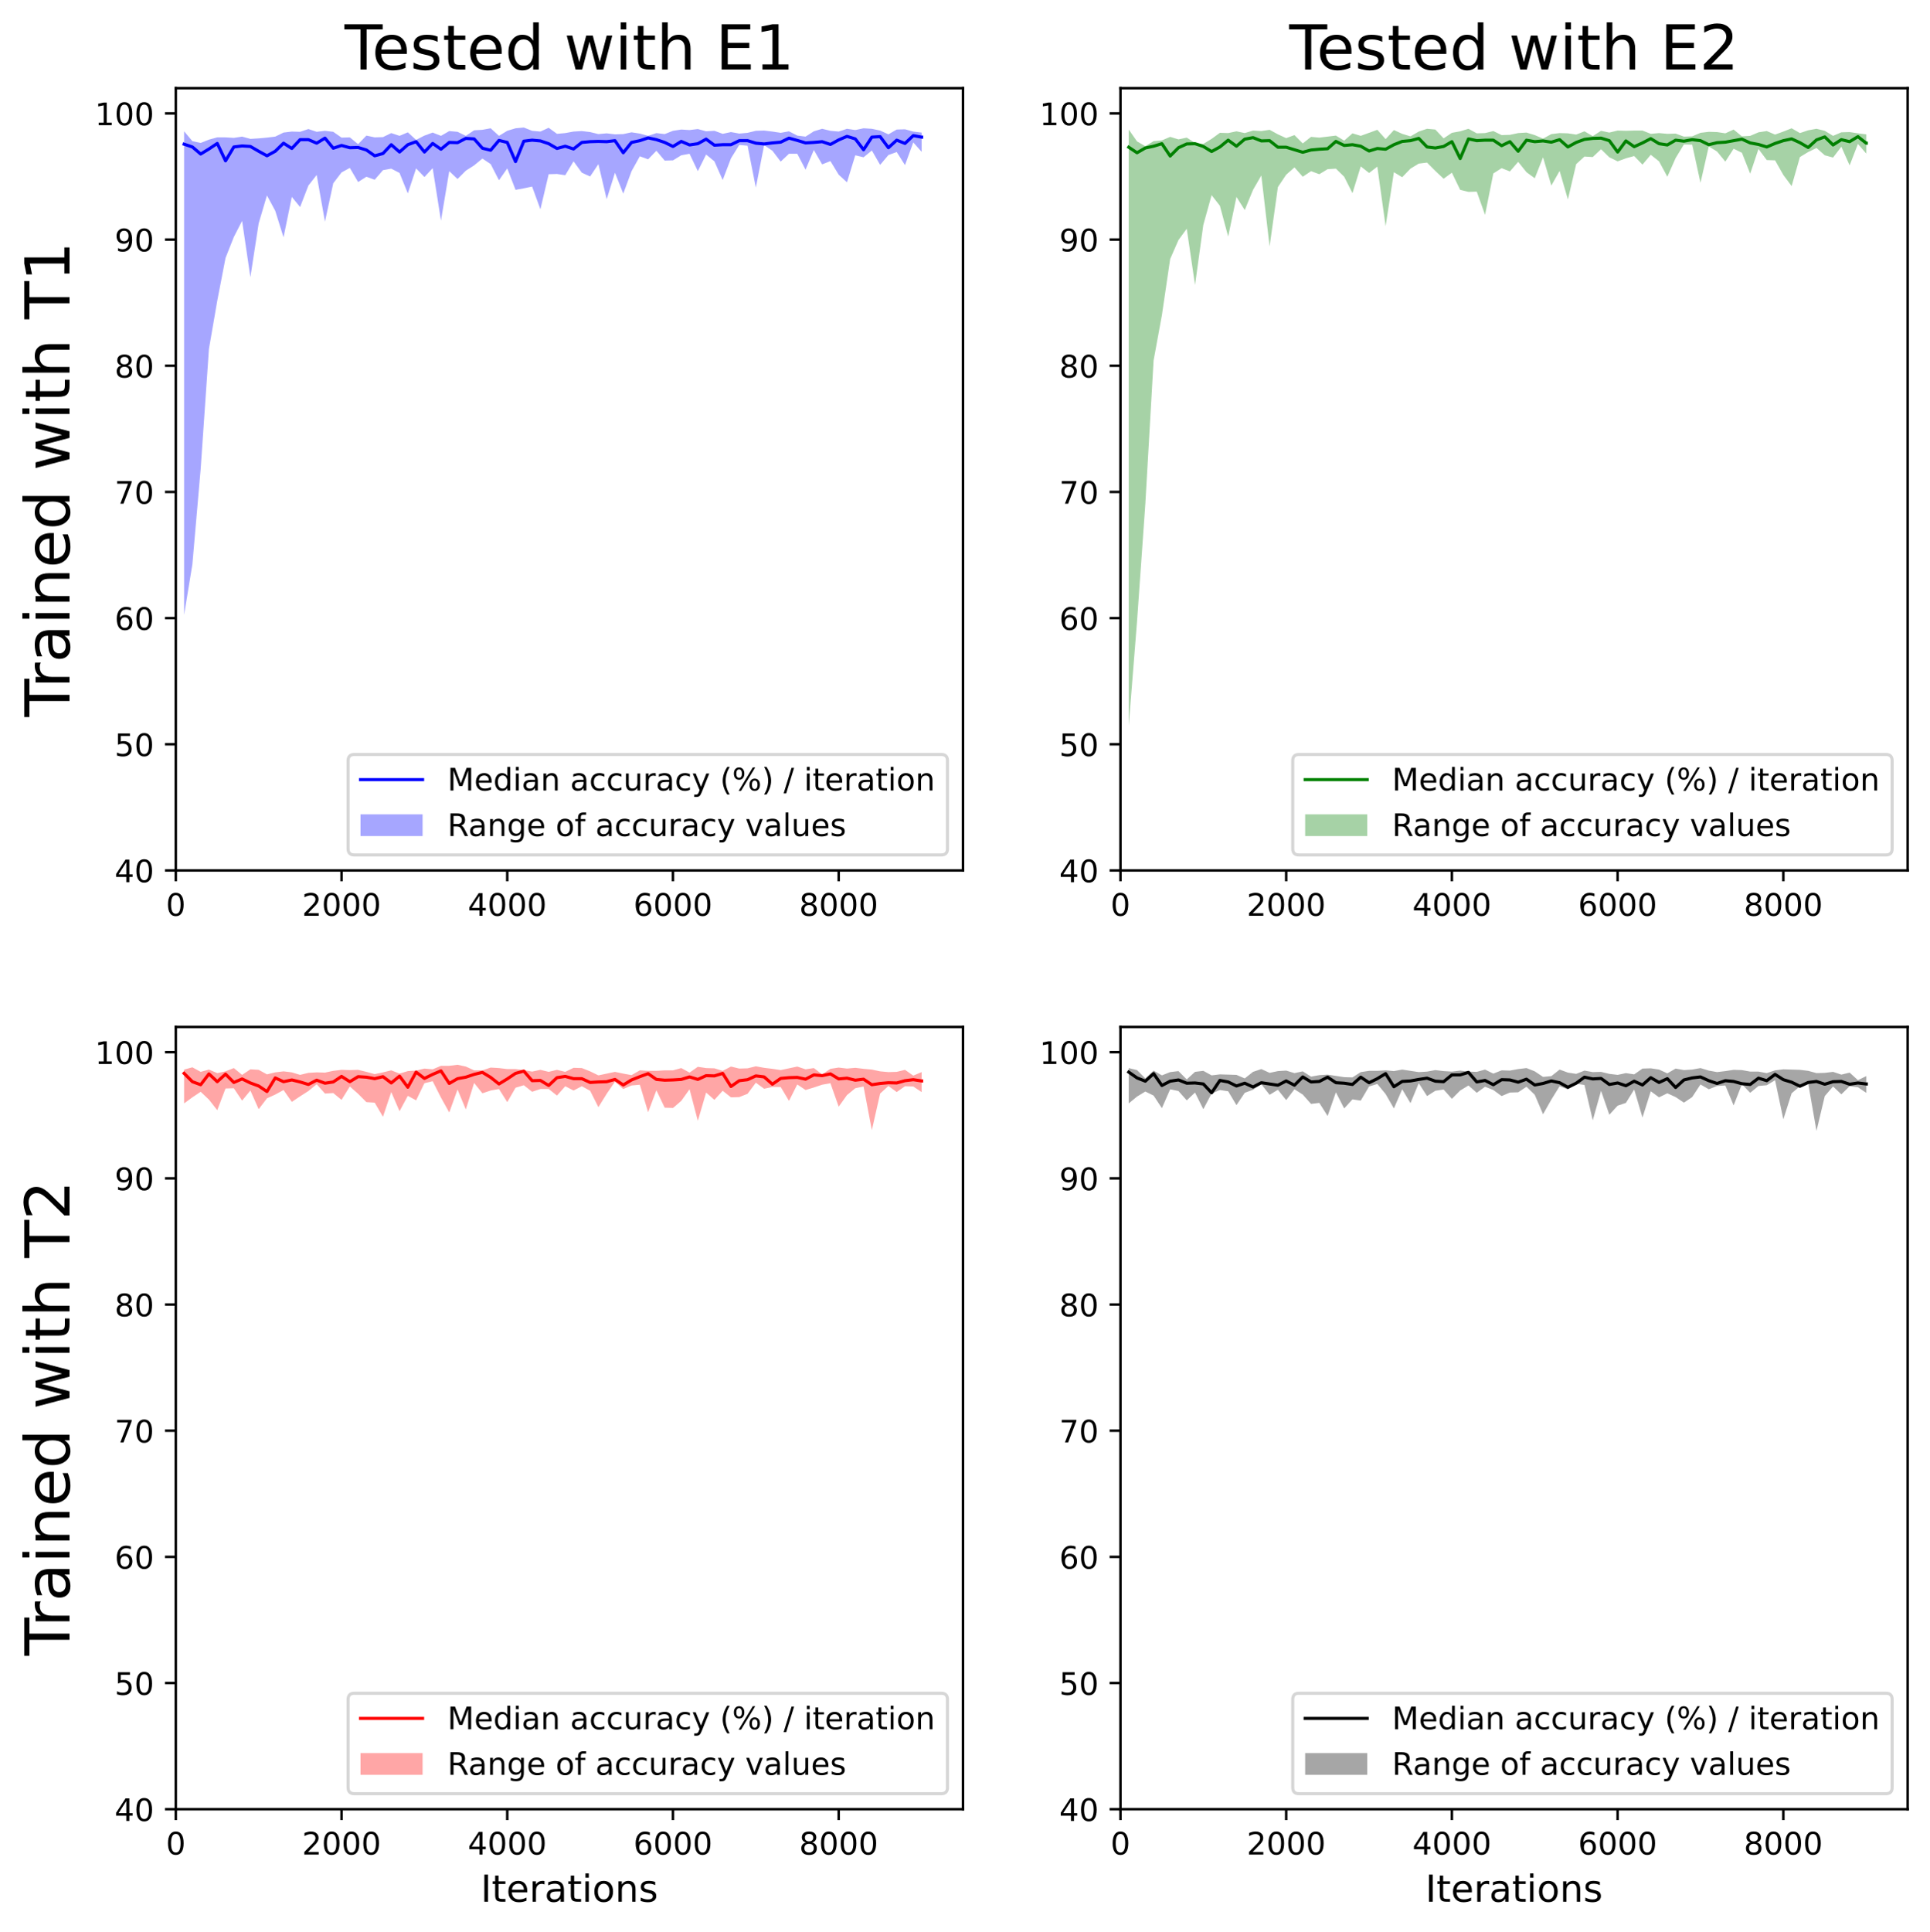 <?xml version="1.0" encoding="utf-8" standalone="no"?>
<!DOCTYPE svg PUBLIC "-//W3C//DTD SVG 1.1//EN"
  "http://www.w3.org/Graphics/SVG/1.1/DTD/svg11.dtd">
<!-- Created with matplotlib (https://matplotlib.org/) -->
<svg height="622.289pt" version="1.1" viewBox="0 0 621.844 622.289" width="621.844pt" xmlns="http://www.w3.org/2000/svg" xmlns:xlink="http://www.w3.org/1999/xlink">
 <defs>
  <style type="text/css">*{stroke-linecap:butt;stroke-linejoin:round;}</style>
 </defs>
 <g id="figure_1">
  <g id="patch_1">
   <path d="M 0 622.289 
L 621.844 622.289 
L 621.844 0 
L 0 0 
z
" style="fill:#ffffff;"/>
  </g>
  <g id="axes_1">
   <g id="patch_2">
    <path d="M 56.644 280.397 
L 310.28 280.397 
L 310.28 28.397 
L 56.644 28.397 
z
" style="fill:#ffffff;"/>
   </g>
   <g id="PolyCollection_1">
    <path clip-path="url(#pd581c7bd5e)" d="M 59.314 42.298 
L 59.314 198.05 
L 61.983 181.792 
L 64.653 151.064 
L 67.323 112.37 
L 69.993 96.925 
L 72.663 83.105 
L 75.333 76.358 
L 78.003 71.156 
L 80.672 89.283 
L 83.342 71.968 
L 86.012 62.945 
L 88.682 67.904 
L 91.352 76.439 
L 94.022 63.433 
L 96.692 66.685 
L 99.361 59.775 
L 102.031 56.361 
L 104.701 71.399 
L 107.371 59.043 
L 110.041 55.548 
L 112.711 54.085 
L 115.381 58.637 
L 118.05 56.93 
L 120.72 57.905 
L 123.39 54.816 
L 126.06 54.328 
L 128.73 55.71 
L 131.4 62.295 
L 134.07 54.247 
L 136.739 57.011 
L 136.766 57.011 
L 139.409 54.166 
L 142.079 71.074 
L 144.749 55.141 
L 147.419 57.661 
L 150.089 54.979 
L 152.759 53.272 
L 155.428 51.077 
L 158.098 52.865 
L 160.768 58.068 
L 163.438 54.247 
L 166.108 61.157 
L 168.778 60.669 
L 171.448 60.1 
L 174.117 67.416 
L 176.787 56.117 
L 179.457 56.036 
L 182.127 56.442 
L 184.797 51.971 
L 187.467 55.629 
L 190.137 56.848 
L 192.806 52.865 
L 195.476 64.165 
L 198.146 55.629 
L 200.816 62.376 
L 203.486 55.141 
L 206.156 50.345 
L 208.826 51.321 
L 211.495 48.557 
L 214.165 51.727 
L 216.835 51.646 
L 216.862 51.646 
L 219.505 50.02 
L 222.175 49.532 
L 224.845 55.141 
L 227.515 49.776 
L 230.184 51.971 
L 232.854 57.987 
L 235.524 50.996 
L 238.194 46.687 
L 240.864 46.931 
L 243.534 60.425 
L 246.204 46.768 
L 248.873 48.557 
L 251.543 52.052 
L 254.213 49.532 
L 256.883 49.532 
L 259.553 54.654 
L 262.223 48.313 
L 264.893 52.947 
L 267.562 51.89 
L 270.232 56.279 
L 272.902 58.718 
L 275.572 50.02 
L 278.242 50.67 
L 280.912 48.476 
L 283.582 53.109 
L 286.251 49.939 
L 288.921 48.963 
L 291.591 53.19 
L 294.261 45.874 
L 296.931 48.882 
L 296.958 48.882 
L 296.958 42.704 
L 296.958 42.704 
L 296.931 42.704 
L 294.261 42.379 
L 291.591 41.647 
L 288.921 41.728 
L 286.251 43.273 
L 283.582 42.054 
L 280.912 41.485 
L 278.242 41.322 
L 275.572 41.891 
L 272.902 41.485 
L 270.232 42.379 
L 267.562 42.135 
L 264.893 41.485 
L 262.223 42.298 
L 259.553 44.005 
L 256.883 43.679 
L 254.213 42.298 
L 251.543 42.785 
L 248.873 42.379 
L 246.204 42.054 
L 243.534 42.135 
L 240.864 42.785 
L 238.194 43.029 
L 235.524 42.541 
L 232.854 43.11 
L 230.184 42.135 
L 227.515 42.298 
L 224.845 41.566 
L 222.175 41.891 
L 219.505 41.728 
L 216.862 42.135 
L 216.835 42.135 
L 214.165 43.192 
L 211.495 42.867 
L 208.826 43.761 
L 206.156 43.029 
L 203.486 42.623 
L 200.816 43.192 
L 198.146 43.273 
L 195.476 42.948 
L 192.806 43.192 
L 190.137 42.541 
L 187.467 42.216 
L 184.797 42.379 
L 182.127 42.867 
L 179.457 43.11 
L 176.787 41.159 
L 174.117 42.379 
L 171.448 42.135 
L 168.778 41.078 
L 166.108 41.322 
L 163.438 42.135 
L 160.768 43.761 
L 158.098 41.322 
L 155.428 41.81 
L 152.759 41.972 
L 150.089 43.761 
L 147.419 42.46 
L 144.749 42.216 
L 142.079 43.761 
L 139.409 42.704 
L 136.766 43.679 
L 136.739 43.679 
L 134.07 45.061 
L 131.4 42.623 
L 128.73 43.761 
L 126.06 42.867 
L 123.39 44.167 
L 120.72 44.248 
L 118.05 43.679 
L 115.381 46.443 
L 112.711 44.248 
L 110.041 44.33 
L 107.371 42.46 
L 104.701 42.135 
L 102.031 42.46 
L 99.361 41.566 
L 96.692 42.46 
L 94.022 42.379 
L 91.352 42.704 
L 88.682 44.005 
L 86.012 44.33 
L 83.342 44.574 
L 80.672 44.736 
L 78.003 44.005 
L 75.333 44.411 
L 72.663 44.248 
L 69.993 44.248 
L 67.323 44.98 
L 64.653 46.037 
L 61.983 45.468 
L 59.314 42.298 
z
" style="fill:#0000ff;fill-opacity:0.35;"/>
   </g>
   <g id="matplotlib.axis_1">
    <g id="xtick_1">
     <g id="line2d_1">
      <defs>
       <path d="M 0 0 
L 0 3.5 
" id="m392b59a4c1" style="stroke:#000000;stroke-width:0.8;"/>
      </defs>
      <g>
       <use style="stroke:#000000;stroke-width:0.8;" x="56.644" xlink:href="#m392b59a4c1" y="280.397"/>
      </g>
     </g>
     <g id="text_1">
      <!-- 0 -->
      <g transform="translate(53.462 294.995)scale(0.1 -0.1)">
       <defs>
        <path d="M 31.781 66.406 
Q 24.172 66.406 20.328 58.906 
Q 16.5 51.422 16.5 36.375 
Q 16.5 21.391 20.328 13.891 
Q 24.172 6.391 31.781 6.391 
Q 39.453 6.391 43.281 13.891 
Q 47.125 21.391 47.125 36.375 
Q 47.125 51.422 43.281 58.906 
Q 39.453 66.406 31.781 66.406 
z
M 31.781 74.219 
Q 44.047 74.219 50.516 64.516 
Q 56.984 54.828 56.984 36.375 
Q 56.984 17.969 50.516 8.266 
Q 44.047 -1.422 31.781 -1.422 
Q 19.531 -1.422 13.062 8.266 
Q 6.594 17.969 6.594 36.375 
Q 6.594 54.828 13.062 64.516 
Q 19.531 74.219 31.781 74.219 
z
" id="DejaVuSans-48"/>
       </defs>
       <use xlink:href="#DejaVuSans-48"/>
      </g>
     </g>
    </g>
    <g id="xtick_2">
     <g id="line2d_2">
      <g>
       <use style="stroke:#000000;stroke-width:0.8;" x="110.041" xlink:href="#m392b59a4c1" y="280.397"/>
      </g>
     </g>
     <g id="text_2">
      <!-- 2000 -->
      <g transform="translate(97.316 294.995)scale(0.1 -0.1)">
       <defs>
        <path d="M 19.188 8.297 
L 53.609 8.297 
L 53.609 0 
L 7.328 0 
L 7.328 8.297 
Q 12.938 14.109 22.625 23.891 
Q 32.328 33.688 34.812 36.531 
Q 39.547 41.844 41.422 45.531 
Q 43.312 49.219 43.312 52.781 
Q 43.312 58.594 39.234 62.25 
Q 35.156 65.922 28.609 65.922 
Q 23.969 65.922 18.812 64.312 
Q 13.672 62.703 7.812 59.422 
L 7.812 69.391 
Q 13.766 71.781 18.938 73 
Q 24.125 74.219 28.422 74.219 
Q 39.75 74.219 46.484 68.547 
Q 53.219 62.891 53.219 53.422 
Q 53.219 48.922 51.531 44.891 
Q 49.859 40.875 45.406 35.406 
Q 44.188 33.984 37.641 27.219 
Q 31.109 20.453 19.188 8.297 
z
" id="DejaVuSans-50"/>
       </defs>
       <use xlink:href="#DejaVuSans-50"/>
       <use x="63.623" xlink:href="#DejaVuSans-48"/>
       <use x="127.246" xlink:href="#DejaVuSans-48"/>
       <use x="190.869" xlink:href="#DejaVuSans-48"/>
      </g>
     </g>
    </g>
    <g id="xtick_3">
     <g id="line2d_3">
      <g>
       <use style="stroke:#000000;stroke-width:0.8;" x="163.438" xlink:href="#m392b59a4c1" y="280.397"/>
      </g>
     </g>
     <g id="text_3">
      <!-- 4000 -->
      <g transform="translate(150.713 294.995)scale(0.1 -0.1)">
       <defs>
        <path d="M 37.797 64.312 
L 12.891 25.391 
L 37.797 25.391 
z
M 35.203 72.906 
L 47.609 72.906 
L 47.609 25.391 
L 58.016 25.391 
L 58.016 17.188 
L 47.609 17.188 
L 47.609 0 
L 37.797 0 
L 37.797 17.188 
L 4.891 17.188 
L 4.891 26.703 
z
" id="DejaVuSans-52"/>
       </defs>
       <use xlink:href="#DejaVuSans-52"/>
       <use x="63.623" xlink:href="#DejaVuSans-48"/>
       <use x="127.246" xlink:href="#DejaVuSans-48"/>
       <use x="190.869" xlink:href="#DejaVuSans-48"/>
      </g>
     </g>
    </g>
    <g id="xtick_4">
     <g id="line2d_4">
      <g>
       <use style="stroke:#000000;stroke-width:0.8;" x="216.835" xlink:href="#m392b59a4c1" y="280.397"/>
      </g>
     </g>
     <g id="text_4">
      <!-- 6000 -->
      <g transform="translate(204.11 294.995)scale(0.1 -0.1)">
       <defs>
        <path d="M 33.016 40.375 
Q 26.375 40.375 22.484 35.828 
Q 18.609 31.297 18.609 23.391 
Q 18.609 15.531 22.484 10.953 
Q 26.375 6.391 33.016 6.391 
Q 39.656 6.391 43.531 10.953 
Q 47.406 15.531 47.406 23.391 
Q 47.406 31.297 43.531 35.828 
Q 39.656 40.375 33.016 40.375 
z
M 52.594 71.297 
L 52.594 62.312 
Q 48.875 64.062 45.094 64.984 
Q 41.312 65.922 37.594 65.922 
Q 27.828 65.922 22.672 59.328 
Q 17.531 52.734 16.797 39.406 
Q 19.672 43.656 24.016 45.922 
Q 28.375 48.188 33.594 48.188 
Q 44.578 48.188 50.953 41.516 
Q 57.328 34.859 57.328 23.391 
Q 57.328 12.156 50.688 5.359 
Q 44.047 -1.422 33.016 -1.422 
Q 20.359 -1.422 13.672 8.266 
Q 6.984 17.969 6.984 36.375 
Q 6.984 53.656 15.188 63.938 
Q 23.391 74.219 37.203 74.219 
Q 40.922 74.219 44.703 73.484 
Q 48.484 72.75 52.594 71.297 
z
" id="DejaVuSans-54"/>
       </defs>
       <use xlink:href="#DejaVuSans-54"/>
       <use x="63.623" xlink:href="#DejaVuSans-48"/>
       <use x="127.246" xlink:href="#DejaVuSans-48"/>
       <use x="190.869" xlink:href="#DejaVuSans-48"/>
      </g>
     </g>
    </g>
    <g id="xtick_5">
     <g id="line2d_5">
      <g>
       <use style="stroke:#000000;stroke-width:0.8;" x="270.232" xlink:href="#m392b59a4c1" y="280.397"/>
      </g>
     </g>
     <g id="text_5">
      <!-- 8000 -->
      <g transform="translate(257.507 294.995)scale(0.1 -0.1)">
       <defs>
        <path d="M 31.781 34.625 
Q 24.75 34.625 20.719 30.859 
Q 16.703 27.094 16.703 20.516 
Q 16.703 13.922 20.719 10.156 
Q 24.75 6.391 31.781 6.391 
Q 38.812 6.391 42.859 10.172 
Q 46.922 13.969 46.922 20.516 
Q 46.922 27.094 42.891 30.859 
Q 38.875 34.625 31.781 34.625 
z
M 21.922 38.812 
Q 15.578 40.375 12.031 44.719 
Q 8.5 49.078 8.5 55.328 
Q 8.5 64.062 14.719 69.141 
Q 20.953 74.219 31.781 74.219 
Q 42.672 74.219 48.875 69.141 
Q 55.078 64.062 55.078 55.328 
Q 55.078 49.078 51.531 44.719 
Q 48 40.375 41.703 38.812 
Q 48.828 37.156 52.797 32.312 
Q 56.781 27.484 56.781 20.516 
Q 56.781 9.906 50.312 4.234 
Q 43.844 -1.422 31.781 -1.422 
Q 19.734 -1.422 13.25 4.234 
Q 6.781 9.906 6.781 20.516 
Q 6.781 27.484 10.781 32.312 
Q 14.797 37.156 21.922 38.812 
z
M 18.312 54.391 
Q 18.312 48.734 21.844 45.562 
Q 25.391 42.391 31.781 42.391 
Q 38.141 42.391 41.719 45.562 
Q 45.312 48.734 45.312 54.391 
Q 45.312 60.062 41.719 63.234 
Q 38.141 66.406 31.781 66.406 
Q 25.391 66.406 21.844 63.234 
Q 18.312 60.062 18.312 54.391 
z
" id="DejaVuSans-56"/>
       </defs>
       <use xlink:href="#DejaVuSans-56"/>
       <use x="63.623" xlink:href="#DejaVuSans-48"/>
       <use x="127.246" xlink:href="#DejaVuSans-48"/>
       <use x="190.869" xlink:href="#DejaVuSans-48"/>
      </g>
     </g>
    </g>
   </g>
   <g id="matplotlib.axis_2">
    <g id="ytick_1">
     <g id="line2d_6">
      <defs>
       <path d="M 0 0 
L -3.5 0 
" id="ma948718c39" style="stroke:#000000;stroke-width:0.8;"/>
      </defs>
      <g>
       <use style="stroke:#000000;stroke-width:0.8;" x="56.644" xlink:href="#ma948718c39" y="280.397"/>
      </g>
     </g>
     <g id="text_6">
      <!-- 40 -->
      <g transform="translate(36.919 284.196)scale(0.1 -0.1)">
       <use xlink:href="#DejaVuSans-52"/>
       <use x="63.623" xlink:href="#DejaVuSans-48"/>
      </g>
     </g>
    </g>
    <g id="ytick_2">
     <g id="line2d_7">
      <g>
       <use style="stroke:#000000;stroke-width:0.8;" x="56.644" xlink:href="#ma948718c39" y="239.752"/>
      </g>
     </g>
     <g id="text_7">
      <!-- 50 -->
      <g transform="translate(36.919 243.551)scale(0.1 -0.1)">
       <defs>
        <path d="M 10.797 72.906 
L 49.516 72.906 
L 49.516 64.594 
L 19.828 64.594 
L 19.828 46.734 
Q 21.969 47.469 24.109 47.828 
Q 26.266 48.188 28.422 48.188 
Q 40.625 48.188 47.75 41.5 
Q 54.891 34.812 54.891 23.391 
Q 54.891 11.625 47.562 5.094 
Q 40.234 -1.422 26.906 -1.422 
Q 22.312 -1.422 17.547 -0.641 
Q 12.797 0.141 7.719 1.703 
L 7.719 11.625 
Q 12.109 9.234 16.797 8.062 
Q 21.484 6.891 26.703 6.891 
Q 35.156 6.891 40.078 11.328 
Q 45.016 15.766 45.016 23.391 
Q 45.016 31 40.078 35.438 
Q 35.156 39.891 26.703 39.891 
Q 22.75 39.891 18.812 39.016 
Q 14.891 38.141 10.797 36.281 
z
" id="DejaVuSans-53"/>
       </defs>
       <use xlink:href="#DejaVuSans-53"/>
       <use x="63.623" xlink:href="#DejaVuSans-48"/>
      </g>
     </g>
    </g>
    <g id="ytick_3">
     <g id="line2d_8">
      <g>
       <use style="stroke:#000000;stroke-width:0.8;" x="56.644" xlink:href="#ma948718c39" y="199.107"/>
      </g>
     </g>
     <g id="text_8">
      <!-- 60 -->
      <g transform="translate(36.919 202.906)scale(0.1 -0.1)">
       <use xlink:href="#DejaVuSans-54"/>
       <use x="63.623" xlink:href="#DejaVuSans-48"/>
      </g>
     </g>
    </g>
    <g id="ytick_4">
     <g id="line2d_9">
      <g>
       <use style="stroke:#000000;stroke-width:0.8;" x="56.644" xlink:href="#ma948718c39" y="158.461"/>
      </g>
     </g>
     <g id="text_9">
      <!-- 70 -->
      <g transform="translate(36.919 162.261)scale(0.1 -0.1)">
       <defs>
        <path d="M 8.203 72.906 
L 55.078 72.906 
L 55.078 68.703 
L 28.609 0 
L 18.312 0 
L 43.219 64.594 
L 8.203 64.594 
z
" id="DejaVuSans-55"/>
       </defs>
       <use xlink:href="#DejaVuSans-55"/>
       <use x="63.623" xlink:href="#DejaVuSans-48"/>
      </g>
     </g>
    </g>
    <g id="ytick_5">
     <g id="line2d_10">
      <g>
       <use style="stroke:#000000;stroke-width:0.8;" x="56.644" xlink:href="#ma948718c39" y="117.816"/>
      </g>
     </g>
     <g id="text_10">
      <!-- 80 -->
      <g transform="translate(36.919 121.615)scale(0.1 -0.1)">
       <use xlink:href="#DejaVuSans-56"/>
       <use x="63.623" xlink:href="#DejaVuSans-48"/>
      </g>
     </g>
    </g>
    <g id="ytick_6">
     <g id="line2d_11">
      <g>
       <use style="stroke:#000000;stroke-width:0.8;" x="56.644" xlink:href="#ma948718c39" y="77.171"/>
      </g>
     </g>
     <g id="text_11">
      <!-- 90 -->
      <g transform="translate(36.919 80.97)scale(0.1 -0.1)">
       <defs>
        <path d="M 10.984 1.516 
L 10.984 10.5 
Q 14.703 8.734 18.5 7.812 
Q 22.312 6.891 25.984 6.891 
Q 35.75 6.891 40.891 13.453 
Q 46.047 20.016 46.781 33.406 
Q 43.953 29.203 39.594 26.953 
Q 35.25 24.703 29.984 24.703 
Q 19.047 24.703 12.672 31.312 
Q 6.297 37.938 6.297 49.422 
Q 6.297 60.641 12.938 67.422 
Q 19.578 74.219 30.609 74.219 
Q 43.266 74.219 49.922 64.516 
Q 56.594 54.828 56.594 36.375 
Q 56.594 19.141 48.406 8.859 
Q 40.234 -1.422 26.422 -1.422 
Q 22.703 -1.422 18.891 -0.688 
Q 15.094 0.047 10.984 1.516 
z
M 30.609 32.422 
Q 37.25 32.422 41.125 36.953 
Q 45.016 41.5 45.016 49.422 
Q 45.016 57.281 41.125 61.844 
Q 37.25 66.406 30.609 66.406 
Q 23.969 66.406 20.094 61.844 
Q 16.219 57.281 16.219 49.422 
Q 16.219 41.5 20.094 36.953 
Q 23.969 32.422 30.609 32.422 
z
" id="DejaVuSans-57"/>
       </defs>
       <use xlink:href="#DejaVuSans-57"/>
       <use x="63.623" xlink:href="#DejaVuSans-48"/>
      </g>
     </g>
    </g>
    <g id="ytick_7">
     <g id="line2d_12">
      <g>
       <use style="stroke:#000000;stroke-width:0.8;" x="56.644" xlink:href="#ma948718c39" y="36.526"/>
      </g>
     </g>
     <g id="text_12">
      <!-- 100 -->
      <g transform="translate(30.556 40.325)scale(0.1 -0.1)">
       <defs>
        <path d="M 12.406 8.297 
L 28.516 8.297 
L 28.516 63.922 
L 10.984 60.406 
L 10.984 69.391 
L 28.422 72.906 
L 38.281 72.906 
L 38.281 8.297 
L 54.391 8.297 
L 54.391 0 
L 12.406 0 
z
" id="DejaVuSans-49"/>
       </defs>
       <use xlink:href="#DejaVuSans-49"/>
       <use x="63.623" xlink:href="#DejaVuSans-48"/>
       <use x="127.246" xlink:href="#DejaVuSans-48"/>
      </g>
     </g>
    </g>
    <g id="text_13">
     <!-- Trained with T1 -->
     <g transform="translate(22.397 230.927)rotate(-90)scale(0.2 -0.2)">
      <defs>
       <path d="M -0.297 72.906 
L 61.375 72.906 
L 61.375 64.594 
L 35.5 64.594 
L 35.5 0 
L 25.594 0 
L 25.594 64.594 
L -0.297 64.594 
z
" id="DejaVuSans-84"/>
       <path d="M 41.109 46.297 
Q 39.594 47.172 37.812 47.578 
Q 36.031 48 33.891 48 
Q 26.266 48 22.188 43.047 
Q 18.109 38.094 18.109 28.812 
L 18.109 0 
L 9.078 0 
L 9.078 54.688 
L 18.109 54.688 
L 18.109 46.188 
Q 20.953 51.172 25.484 53.578 
Q 30.031 56 36.531 56 
Q 37.453 56 38.578 55.875 
Q 39.703 55.766 41.062 55.516 
z
" id="DejaVuSans-114"/>
       <path d="M 34.281 27.484 
Q 23.391 27.484 19.188 25 
Q 14.984 22.516 14.984 16.5 
Q 14.984 11.719 18.141 8.906 
Q 21.297 6.109 26.703 6.109 
Q 34.188 6.109 38.703 11.406 
Q 43.219 16.703 43.219 25.484 
L 43.219 27.484 
z
M 52.203 31.203 
L 52.203 0 
L 43.219 0 
L 43.219 8.297 
Q 40.141 3.328 35.547 0.953 
Q 30.953 -1.422 24.312 -1.422 
Q 15.922 -1.422 10.953 3.297 
Q 6 8.016 6 15.922 
Q 6 25.141 12.172 29.828 
Q 18.359 34.516 30.609 34.516 
L 43.219 34.516 
L 43.219 35.406 
Q 43.219 41.609 39.141 45 
Q 35.062 48.391 27.688 48.391 
Q 23 48.391 18.547 47.266 
Q 14.109 46.141 10.016 43.891 
L 10.016 52.203 
Q 14.938 54.109 19.578 55.047 
Q 24.219 56 28.609 56 
Q 40.484 56 46.344 49.844 
Q 52.203 43.703 52.203 31.203 
z
" id="DejaVuSans-97"/>
       <path d="M 9.422 54.688 
L 18.406 54.688 
L 18.406 0 
L 9.422 0 
z
M 9.422 75.984 
L 18.406 75.984 
L 18.406 64.594 
L 9.422 64.594 
z
" id="DejaVuSans-105"/>
       <path d="M 54.891 33.016 
L 54.891 0 
L 45.906 0 
L 45.906 32.719 
Q 45.906 40.484 42.875 44.328 
Q 39.844 48.188 33.797 48.188 
Q 26.516 48.188 22.312 43.547 
Q 18.109 38.922 18.109 30.906 
L 18.109 0 
L 9.078 0 
L 9.078 54.688 
L 18.109 54.688 
L 18.109 46.188 
Q 21.344 51.125 25.703 53.562 
Q 30.078 56 35.797 56 
Q 45.219 56 50.047 50.172 
Q 54.891 44.344 54.891 33.016 
z
" id="DejaVuSans-110"/>
       <path d="M 56.203 29.594 
L 56.203 25.203 
L 14.891 25.203 
Q 15.484 15.922 20.484 11.062 
Q 25.484 6.203 34.422 6.203 
Q 39.594 6.203 44.453 7.469 
Q 49.312 8.734 54.109 11.281 
L 54.109 2.781 
Q 49.266 0.734 44.188 -0.344 
Q 39.109 -1.422 33.891 -1.422 
Q 20.797 -1.422 13.156 6.188 
Q 5.516 13.812 5.516 26.812 
Q 5.516 40.234 12.766 48.109 
Q 20.016 56 32.328 56 
Q 43.359 56 49.781 48.891 
Q 56.203 41.797 56.203 29.594 
z
M 47.219 32.234 
Q 47.125 39.594 43.094 43.984 
Q 39.062 48.391 32.422 48.391 
Q 24.906 48.391 20.391 44.141 
Q 15.875 39.891 15.188 32.172 
z
" id="DejaVuSans-101"/>
       <path d="M 45.406 46.391 
L 45.406 75.984 
L 54.391 75.984 
L 54.391 0 
L 45.406 0 
L 45.406 8.203 
Q 42.578 3.328 38.25 0.953 
Q 33.938 -1.422 27.875 -1.422 
Q 17.969 -1.422 11.734 6.484 
Q 5.516 14.406 5.516 27.297 
Q 5.516 40.188 11.734 48.094 
Q 17.969 56 27.875 56 
Q 33.938 56 38.25 53.625 
Q 42.578 51.266 45.406 46.391 
z
M 14.797 27.297 
Q 14.797 17.391 18.875 11.75 
Q 22.953 6.109 30.078 6.109 
Q 37.203 6.109 41.297 11.75 
Q 45.406 17.391 45.406 27.297 
Q 45.406 37.203 41.297 42.844 
Q 37.203 48.484 30.078 48.484 
Q 22.953 48.484 18.875 42.844 
Q 14.797 37.203 14.797 27.297 
z
" id="DejaVuSans-100"/>
       <path id="DejaVuSans-32"/>
       <path d="M 4.203 54.688 
L 13.188 54.688 
L 24.422 12.016 
L 35.594 54.688 
L 46.188 54.688 
L 57.422 12.016 
L 68.609 54.688 
L 77.594 54.688 
L 63.281 0 
L 52.688 0 
L 40.922 44.828 
L 29.109 0 
L 18.5 0 
z
" id="DejaVuSans-119"/>
       <path d="M 18.312 70.219 
L 18.312 54.688 
L 36.812 54.688 
L 36.812 47.703 
L 18.312 47.703 
L 18.312 18.016 
Q 18.312 11.328 20.141 9.422 
Q 21.969 7.516 27.594 7.516 
L 36.812 7.516 
L 36.812 0 
L 27.594 0 
Q 17.188 0 13.234 3.875 
Q 9.281 7.766 9.281 18.016 
L 9.281 47.703 
L 2.688 47.703 
L 2.688 54.688 
L 9.281 54.688 
L 9.281 70.219 
z
" id="DejaVuSans-116"/>
       <path d="M 54.891 33.016 
L 54.891 0 
L 45.906 0 
L 45.906 32.719 
Q 45.906 40.484 42.875 44.328 
Q 39.844 48.188 33.797 48.188 
Q 26.516 48.188 22.312 43.547 
Q 18.109 38.922 18.109 30.906 
L 18.109 0 
L 9.078 0 
L 9.078 75.984 
L 18.109 75.984 
L 18.109 46.188 
Q 21.344 51.125 25.703 53.562 
Q 30.078 56 35.797 56 
Q 45.219 56 50.047 50.172 
Q 54.891 44.344 54.891 33.016 
z
" id="DejaVuSans-104"/>
      </defs>
      <use xlink:href="#DejaVuSans-84"/>
      <use x="46.334" xlink:href="#DejaVuSans-114"/>
      <use x="87.447" xlink:href="#DejaVuSans-97"/>
      <use x="148.727" xlink:href="#DejaVuSans-105"/>
      <use x="176.51" xlink:href="#DejaVuSans-110"/>
      <use x="239.889" xlink:href="#DejaVuSans-101"/>
      <use x="301.412" xlink:href="#DejaVuSans-100"/>
      <use x="364.889" xlink:href="#DejaVuSans-32"/>
      <use x="396.676" xlink:href="#DejaVuSans-119"/>
      <use x="478.463" xlink:href="#DejaVuSans-105"/>
      <use x="506.246" xlink:href="#DejaVuSans-116"/>
      <use x="545.455" xlink:href="#DejaVuSans-104"/>
      <use x="608.834" xlink:href="#DejaVuSans-32"/>
      <use x="640.621" xlink:href="#DejaVuSans-84"/>
      <use x="701.705" xlink:href="#DejaVuSans-49"/>
     </g>
    </g>
   </g>
   <g id="line2d_13">
    <path clip-path="url(#pd581c7bd5e)" d="M 59.314 46.443 
L 61.983 47.338 
L 64.653 49.614 
L 67.323 47.988 
L 69.993 46.199 
L 72.663 51.808 
L 75.333 47.338 
L 78.003 47.012 
L 80.672 47.175 
L 83.342 48.719 
L 86.012 50.183 
L 88.682 48.719 
L 91.352 46.118 
L 94.022 47.825 
L 96.692 44.98 
L 99.361 44.98 
L 102.031 46.118 
L 104.701 44.492 
L 107.371 47.744 
L 110.041 46.85 
L 112.711 47.581 
L 115.381 47.5 
L 118.05 48.313 
L 120.72 50.183 
L 123.39 49.451 
L 126.06 46.606 
L 128.73 48.963 
L 131.4 46.606 
L 134.07 45.63 
L 136.739 48.963 
L 136.766 48.963 
L 139.409 46.199 
L 142.079 48.069 
L 144.749 45.874 
L 147.419 45.956 
L 150.089 44.574 
L 152.759 44.736 
L 155.428 47.744 
L 158.098 48.394 
L 160.768 45.224 
L 163.438 45.874 
L 166.108 52.052 
L 168.778 45.468 
L 171.448 45.143 
L 174.117 45.387 
L 176.787 46.281 
L 179.457 47.825 
L 182.127 47.094 
L 184.797 47.988 
L 187.467 45.874 
L 190.137 45.63 
L 192.806 45.549 
L 195.476 45.63 
L 198.146 45.305 
L 200.816 49.207 
L 203.486 45.874 
L 206.156 45.305 
L 208.826 44.411 
L 211.495 44.98 
L 214.165 45.874 
L 216.835 47.175 
L 216.862 47.175 
L 219.505 45.549 
L 222.175 46.687 
L 224.845 46.281 
L 227.515 44.818 
L 230.184 46.768 
L 232.854 46.606 
L 235.524 46.606 
L 238.194 45.305 
L 240.864 45.305 
L 243.534 46.118 
L 246.204 46.362 
L 248.873 46.037 
L 251.543 45.793 
L 254.213 44.492 
L 256.883 45.224 
L 259.553 46.037 
L 262.223 45.874 
L 264.893 45.63 
L 267.562 46.525 
L 270.232 45.061 
L 272.902 43.923 
L 275.572 44.736 
L 278.242 48.232 
L 280.912 44.167 
L 283.582 44.005 
L 286.251 47.581 
L 288.921 45.143 
L 291.591 46.199 
L 294.261 43.679 
L 296.931 44.167 
L 296.958 44.167 
" style="fill:none;stroke:#0000ff;stroke-linecap:square;"/>
   </g>
   <g id="patch_3">
    <path d="M 56.644 280.397 
L 56.644 28.397 
" style="fill:none;stroke:#000000;stroke-linecap:square;stroke-linejoin:miter;stroke-width:0.8;"/>
   </g>
   <g id="patch_4">
    <path d="M 310.28 280.397 
L 310.28 28.397 
" style="fill:none;stroke:#000000;stroke-linecap:square;stroke-linejoin:miter;stroke-width:0.8;"/>
   </g>
   <g id="patch_5">
    <path d="M 56.644 280.397 
L 310.28 280.397 
" style="fill:none;stroke:#000000;stroke-linecap:square;stroke-linejoin:miter;stroke-width:0.8;"/>
   </g>
   <g id="patch_6">
    <path d="M 56.644 28.397 
L 310.28 28.397 
" style="fill:none;stroke:#000000;stroke-linecap:square;stroke-linejoin:miter;stroke-width:0.8;"/>
   </g>
   <g id="text_14">
    <!-- Tested with E1 -->
    <g transform="translate(111.018 22.397)scale(0.2 -0.2)">
     <defs>
      <path d="M 44.281 53.078 
L 44.281 44.578 
Q 40.484 46.531 36.375 47.5 
Q 32.281 48.484 27.875 48.484 
Q 21.188 48.484 17.844 46.438 
Q 14.5 44.391 14.5 40.281 
Q 14.5 37.156 16.891 35.375 
Q 19.281 33.594 26.516 31.984 
L 29.594 31.297 
Q 39.156 29.25 43.188 25.516 
Q 47.219 21.781 47.219 15.094 
Q 47.219 7.469 41.188 3.016 
Q 35.156 -1.422 24.609 -1.422 
Q 20.219 -1.422 15.453 -0.562 
Q 10.688 0.297 5.422 2 
L 5.422 11.281 
Q 10.406 8.688 15.234 7.391 
Q 20.062 6.109 24.812 6.109 
Q 31.156 6.109 34.562 8.281 
Q 37.984 10.453 37.984 14.406 
Q 37.984 18.062 35.516 20.016 
Q 33.062 21.969 24.703 23.781 
L 21.578 24.516 
Q 13.234 26.266 9.516 29.906 
Q 5.812 33.547 5.812 39.891 
Q 5.812 47.609 11.281 51.797 
Q 16.75 56 26.812 56 
Q 31.781 56 36.172 55.266 
Q 40.578 54.547 44.281 53.078 
z
" id="DejaVuSans-115"/>
      <path d="M 9.812 72.906 
L 55.906 72.906 
L 55.906 64.594 
L 19.672 64.594 
L 19.672 43.016 
L 54.391 43.016 
L 54.391 34.719 
L 19.672 34.719 
L 19.672 8.297 
L 56.781 8.297 
L 56.781 0 
L 9.812 0 
z
" id="DejaVuSans-69"/>
     </defs>
     <use xlink:href="#DejaVuSans-84"/>
     <use x="44.084" xlink:href="#DejaVuSans-101"/>
     <use x="105.607" xlink:href="#DejaVuSans-115"/>
     <use x="157.707" xlink:href="#DejaVuSans-116"/>
     <use x="196.916" xlink:href="#DejaVuSans-101"/>
     <use x="258.439" xlink:href="#DejaVuSans-100"/>
     <use x="321.916" xlink:href="#DejaVuSans-32"/>
     <use x="353.703" xlink:href="#DejaVuSans-119"/>
     <use x="435.49" xlink:href="#DejaVuSans-105"/>
     <use x="463.273" xlink:href="#DejaVuSans-116"/>
     <use x="502.482" xlink:href="#DejaVuSans-104"/>
     <use x="565.861" xlink:href="#DejaVuSans-32"/>
     <use x="597.648" xlink:href="#DejaVuSans-69"/>
     <use x="660.832" xlink:href="#DejaVuSans-49"/>
    </g>
   </g>
   <g id="legend_1">
    <g id="patch_7">
     <path d="M 114.157 275.397 
L 303.28 275.397 
Q 305.28 275.397 305.28 273.397 
L 305.28 245.041 
Q 305.28 243.041 303.28 243.041 
L 114.157 243.041 
Q 112.157 243.041 112.157 245.041 
L 112.157 273.397 
Q 112.157 275.397 114.157 275.397 
z
" style="fill:#ffffff;opacity:0.8;stroke:#cccccc;stroke-linejoin:miter;"/>
    </g>
    <g id="line2d_14">
     <path d="M 116.157 251.139 
L 136.157 251.139 
" style="fill:none;stroke:#0000ff;stroke-linecap:square;"/>
    </g>
    <g id="line2d_15"/>
    <g id="text_15">
     <!-- Median accuracy (%) / iteration -->
     <g transform="translate(144.157 254.639)scale(0.1 -0.1)">
      <defs>
       <path d="M 9.812 72.906 
L 24.516 72.906 
L 43.109 23.297 
L 61.812 72.906 
L 76.516 72.906 
L 76.516 0 
L 66.891 0 
L 66.891 64.016 
L 48.094 14.016 
L 38.188 14.016 
L 19.391 64.016 
L 19.391 0 
L 9.812 0 
z
" id="DejaVuSans-77"/>
       <path d="M 48.781 52.594 
L 48.781 44.188 
Q 44.969 46.297 41.141 47.344 
Q 37.312 48.391 33.406 48.391 
Q 24.656 48.391 19.812 42.844 
Q 14.984 37.312 14.984 27.297 
Q 14.984 17.281 19.812 11.734 
Q 24.656 6.203 33.406 6.203 
Q 37.312 6.203 41.141 7.25 
Q 44.969 8.297 48.781 10.406 
L 48.781 2.094 
Q 45.016 0.344 40.984 -0.531 
Q 36.969 -1.422 32.422 -1.422 
Q 20.062 -1.422 12.781 6.344 
Q 5.516 14.109 5.516 27.297 
Q 5.516 40.672 12.859 48.328 
Q 20.219 56 33.016 56 
Q 37.156 56 41.109 55.141 
Q 45.062 54.297 48.781 52.594 
z
" id="DejaVuSans-99"/>
       <path d="M 8.5 21.578 
L 8.5 54.688 
L 17.484 54.688 
L 17.484 21.922 
Q 17.484 14.156 20.5 10.266 
Q 23.531 6.391 29.594 6.391 
Q 36.859 6.391 41.078 11.031 
Q 45.312 15.672 45.312 23.688 
L 45.312 54.688 
L 54.297 54.688 
L 54.297 0 
L 45.312 0 
L 45.312 8.406 
Q 42.047 3.422 37.719 1 
Q 33.406 -1.422 27.688 -1.422 
Q 18.266 -1.422 13.375 4.438 
Q 8.5 10.297 8.5 21.578 
z
M 31.109 56 
z
" id="DejaVuSans-117"/>
       <path d="M 32.172 -5.078 
Q 28.375 -14.844 24.75 -17.812 
Q 21.141 -20.797 15.094 -20.797 
L 7.906 -20.797 
L 7.906 -13.281 
L 13.188 -13.281 
Q 16.891 -13.281 18.938 -11.516 
Q 21 -9.766 23.484 -3.219 
L 25.094 0.875 
L 2.984 54.688 
L 12.5 54.688 
L 29.594 11.922 
L 46.688 54.688 
L 56.203 54.688 
z
" id="DejaVuSans-121"/>
       <path d="M 31 75.875 
Q 24.469 64.656 21.281 53.656 
Q 18.109 42.672 18.109 31.391 
Q 18.109 20.125 21.312 9.062 
Q 24.516 -2 31 -13.188 
L 23.188 -13.188 
Q 15.875 -1.703 12.234 9.375 
Q 8.594 20.453 8.594 31.391 
Q 8.594 42.281 12.203 53.312 
Q 15.828 64.359 23.188 75.875 
z
" id="DejaVuSans-40"/>
       <path d="M 72.703 32.078 
Q 68.453 32.078 66.031 28.469 
Q 63.625 24.859 63.625 18.406 
Q 63.625 12.062 66.031 8.422 
Q 68.453 4.781 72.703 4.781 
Q 76.859 4.781 79.266 8.422 
Q 81.688 12.062 81.688 18.406 
Q 81.688 24.812 79.266 28.438 
Q 76.859 32.078 72.703 32.078 
z
M 72.703 38.281 
Q 80.422 38.281 84.953 32.906 
Q 89.5 27.547 89.5 18.406 
Q 89.5 9.281 84.938 3.922 
Q 80.375 -1.422 72.703 -1.422 
Q 64.891 -1.422 60.344 3.922 
Q 55.812 9.281 55.812 18.406 
Q 55.812 27.594 60.375 32.938 
Q 64.938 38.281 72.703 38.281 
z
M 22.312 68.016 
Q 18.109 68.016 15.688 64.375 
Q 13.281 60.75 13.281 54.391 
Q 13.281 47.953 15.672 44.328 
Q 18.062 40.719 22.312 40.719 
Q 26.562 40.719 28.969 44.328 
Q 31.391 47.953 31.391 54.391 
Q 31.391 60.688 28.953 64.344 
Q 26.516 68.016 22.312 68.016 
z
M 66.406 74.219 
L 74.219 74.219 
L 28.609 -1.422 
L 20.797 -1.422 
z
M 22.312 74.219 
Q 30.031 74.219 34.609 68.875 
Q 39.203 63.531 39.203 54.391 
Q 39.203 45.172 34.641 39.844 
Q 30.078 34.516 22.312 34.516 
Q 14.547 34.516 10.031 39.859 
Q 5.516 45.219 5.516 54.391 
Q 5.516 63.484 10.047 68.844 
Q 14.594 74.219 22.312 74.219 
z
" id="DejaVuSans-37"/>
       <path d="M 8.016 75.875 
L 15.828 75.875 
Q 23.141 64.359 26.781 53.312 
Q 30.422 42.281 30.422 31.391 
Q 30.422 20.453 26.781 9.375 
Q 23.141 -1.703 15.828 -13.188 
L 8.016 -13.188 
Q 14.5 -2 17.703 9.062 
Q 20.906 20.125 20.906 31.391 
Q 20.906 42.672 17.703 53.656 
Q 14.5 64.656 8.016 75.875 
z
" id="DejaVuSans-41"/>
       <path d="M 25.391 72.906 
L 33.688 72.906 
L 8.297 -9.281 
L 0 -9.281 
z
" id="DejaVuSans-47"/>
       <path d="M 30.609 48.391 
Q 23.391 48.391 19.188 42.75 
Q 14.984 37.109 14.984 27.297 
Q 14.984 17.484 19.156 11.844 
Q 23.344 6.203 30.609 6.203 
Q 37.797 6.203 41.984 11.859 
Q 46.188 17.531 46.188 27.297 
Q 46.188 37.016 41.984 42.703 
Q 37.797 48.391 30.609 48.391 
z
M 30.609 56 
Q 42.328 56 49.016 48.375 
Q 55.719 40.766 55.719 27.297 
Q 55.719 13.875 49.016 6.219 
Q 42.328 -1.422 30.609 -1.422 
Q 18.844 -1.422 12.172 6.219 
Q 5.516 13.875 5.516 27.297 
Q 5.516 40.766 12.172 48.375 
Q 18.844 56 30.609 56 
z
" id="DejaVuSans-111"/>
      </defs>
      <use xlink:href="#DejaVuSans-77"/>
      <use x="86.279" xlink:href="#DejaVuSans-101"/>
      <use x="147.803" xlink:href="#DejaVuSans-100"/>
      <use x="211.279" xlink:href="#DejaVuSans-105"/>
      <use x="239.062" xlink:href="#DejaVuSans-97"/>
      <use x="300.342" xlink:href="#DejaVuSans-110"/>
      <use x="363.721" xlink:href="#DejaVuSans-32"/>
      <use x="395.508" xlink:href="#DejaVuSans-97"/>
      <use x="456.787" xlink:href="#DejaVuSans-99"/>
      <use x="511.768" xlink:href="#DejaVuSans-99"/>
      <use x="566.748" xlink:href="#DejaVuSans-117"/>
      <use x="630.127" xlink:href="#DejaVuSans-114"/>
      <use x="671.24" xlink:href="#DejaVuSans-97"/>
      <use x="732.52" xlink:href="#DejaVuSans-99"/>
      <use x="787.5" xlink:href="#DejaVuSans-121"/>
      <use x="846.68" xlink:href="#DejaVuSans-32"/>
      <use x="878.467" xlink:href="#DejaVuSans-40"/>
      <use x="917.48" xlink:href="#DejaVuSans-37"/>
      <use x="1012.5" xlink:href="#DejaVuSans-41"/>
      <use x="1051.514" xlink:href="#DejaVuSans-32"/>
      <use x="1083.301" xlink:href="#DejaVuSans-47"/>
      <use x="1116.992" xlink:href="#DejaVuSans-32"/>
      <use x="1148.779" xlink:href="#DejaVuSans-105"/>
      <use x="1176.562" xlink:href="#DejaVuSans-116"/>
      <use x="1215.771" xlink:href="#DejaVuSans-101"/>
      <use x="1277.295" xlink:href="#DejaVuSans-114"/>
      <use x="1318.408" xlink:href="#DejaVuSans-97"/>
      <use x="1379.688" xlink:href="#DejaVuSans-116"/>
      <use x="1418.896" xlink:href="#DejaVuSans-105"/>
      <use x="1446.68" xlink:href="#DejaVuSans-111"/>
      <use x="1507.861" xlink:href="#DejaVuSans-110"/>
     </g>
    </g>
    <g id="patch_8">
     <path d="M 116.157 269.317 
L 136.157 269.317 
L 136.157 262.317 
L 116.157 262.317 
z
" style="fill:#0000ff;opacity:0.35;"/>
    </g>
    <g id="text_16">
     <!-- Range of accuracy values -->
     <g transform="translate(144.157 269.317)scale(0.1 -0.1)">
      <defs>
       <path d="M 44.391 34.188 
Q 47.562 33.109 50.562 29.594 
Q 53.562 26.078 56.594 19.922 
L 66.609 0 
L 56 0 
L 46.688 18.703 
Q 43.062 26.031 39.672 28.422 
Q 36.281 30.812 30.422 30.812 
L 19.672 30.812 
L 19.672 0 
L 9.812 0 
L 9.812 72.906 
L 32.078 72.906 
Q 44.578 72.906 50.734 67.672 
Q 56.891 62.453 56.891 51.906 
Q 56.891 45.016 53.688 40.469 
Q 50.484 35.938 44.391 34.188 
z
M 19.672 64.797 
L 19.672 38.922 
L 32.078 38.922 
Q 39.203 38.922 42.844 42.219 
Q 46.484 45.516 46.484 51.906 
Q 46.484 58.297 42.844 61.547 
Q 39.203 64.797 32.078 64.797 
z
" id="DejaVuSans-82"/>
       <path d="M 45.406 27.984 
Q 45.406 37.75 41.375 43.109 
Q 37.359 48.484 30.078 48.484 
Q 22.859 48.484 18.828 43.109 
Q 14.797 37.75 14.797 27.984 
Q 14.797 18.266 18.828 12.891 
Q 22.859 7.516 30.078 7.516 
Q 37.359 7.516 41.375 12.891 
Q 45.406 18.266 45.406 27.984 
z
M 54.391 6.781 
Q 54.391 -7.172 48.188 -13.984 
Q 42 -20.797 29.203 -20.797 
Q 24.469 -20.797 20.266 -20.094 
Q 16.062 -19.391 12.109 -17.922 
L 12.109 -9.188 
Q 16.062 -11.328 19.922 -12.344 
Q 23.781 -13.375 27.781 -13.375 
Q 36.625 -13.375 41.016 -8.766 
Q 45.406 -4.156 45.406 5.172 
L 45.406 9.625 
Q 42.625 4.781 38.281 2.391 
Q 33.938 0 27.875 0 
Q 17.828 0 11.672 7.656 
Q 5.516 15.328 5.516 27.984 
Q 5.516 40.672 11.672 48.328 
Q 17.828 56 27.875 56 
Q 33.938 56 38.281 53.609 
Q 42.625 51.219 45.406 46.391 
L 45.406 54.688 
L 54.391 54.688 
z
" id="DejaVuSans-103"/>
       <path d="M 37.109 75.984 
L 37.109 68.5 
L 28.516 68.5 
Q 23.688 68.5 21.797 66.547 
Q 19.922 64.594 19.922 59.516 
L 19.922 54.688 
L 34.719 54.688 
L 34.719 47.703 
L 19.922 47.703 
L 19.922 0 
L 10.891 0 
L 10.891 47.703 
L 2.297 47.703 
L 2.297 54.688 
L 10.891 54.688 
L 10.891 58.5 
Q 10.891 67.625 15.141 71.797 
Q 19.391 75.984 28.609 75.984 
z
" id="DejaVuSans-102"/>
       <path d="M 2.984 54.688 
L 12.5 54.688 
L 29.594 8.797 
L 46.688 54.688 
L 56.203 54.688 
L 35.688 0 
L 23.484 0 
z
" id="DejaVuSans-118"/>
       <path d="M 9.422 75.984 
L 18.406 75.984 
L 18.406 0 
L 9.422 0 
z
" id="DejaVuSans-108"/>
      </defs>
      <use xlink:href="#DejaVuSans-82"/>
      <use x="67.232" xlink:href="#DejaVuSans-97"/>
      <use x="128.512" xlink:href="#DejaVuSans-110"/>
      <use x="191.891" xlink:href="#DejaVuSans-103"/>
      <use x="255.367" xlink:href="#DejaVuSans-101"/>
      <use x="316.891" xlink:href="#DejaVuSans-32"/>
      <use x="348.678" xlink:href="#DejaVuSans-111"/>
      <use x="409.859" xlink:href="#DejaVuSans-102"/>
      <use x="445.064" xlink:href="#DejaVuSans-32"/>
      <use x="476.852" xlink:href="#DejaVuSans-97"/>
      <use x="538.131" xlink:href="#DejaVuSans-99"/>
      <use x="593.111" xlink:href="#DejaVuSans-99"/>
      <use x="648.092" xlink:href="#DejaVuSans-117"/>
      <use x="711.471" xlink:href="#DejaVuSans-114"/>
      <use x="752.584" xlink:href="#DejaVuSans-97"/>
      <use x="813.863" xlink:href="#DejaVuSans-99"/>
      <use x="868.844" xlink:href="#DejaVuSans-121"/>
      <use x="928.023" xlink:href="#DejaVuSans-32"/>
      <use x="959.811" xlink:href="#DejaVuSans-118"/>
      <use x="1018.99" xlink:href="#DejaVuSans-97"/>
      <use x="1080.27" xlink:href="#DejaVuSans-108"/>
      <use x="1108.053" xlink:href="#DejaVuSans-117"/>
      <use x="1171.432" xlink:href="#DejaVuSans-101"/>
      <use x="1232.955" xlink:href="#DejaVuSans-115"/>
     </g>
    </g>
   </g>
  </g>
  <g id="axes_2">
   <g id="patch_9">
    <path d="M 361.007 280.397 
L 614.644 280.397 
L 614.644 28.397 
L 361.007 28.397 
z
" style="fill:#ffffff;"/>
   </g>
   <g id="PolyCollection_2">
    <path clip-path="url(#pce47dbcc48)" d="M 363.677 41.728 
L 363.677 233.736 
L 366.347 200.245 
L 369.017 162.445 
L 371.687 116.109 
L 374.357 101.558 
L 377.027 83.43 
L 379.696 77.334 
L 382.366 73.676 
L 385.036 91.803 
L 387.706 72.456 
L 390.376 62.864 
L 393.046 66.278 
L 395.716 76.196 
L 398.385 63.433 
L 401.055 67.66 
L 403.725 61.157 
L 406.395 56.523 
L 409.065 79.366 
L 411.735 60.263 
L 414.405 56.279 
L 417.074 53.922 
L 419.744 56.93 
L 422.414 55.141 
L 425.084 56.117 
L 427.754 54.491 
L 430.424 54.328 
L 433.094 56.93 
L 435.763 62.214 
L 438.433 53.597 
L 441.103 55.71 
L 441.13 55.71 
L 443.773 53.678 
L 446.443 72.863 
L 449.113 55.467 
L 451.783 57.092 
L 454.452 54.328 
L 457.122 52.703 
L 459.792 52.378 
L 462.462 55.06 
L 465.132 57.58 
L 467.802 55.629 
L 470.472 61.157 
L 473.141 61.807 
L 475.811 61.726 
L 478.481 69.205 
L 481.151 55.873 
L 483.821 54.166 
L 486.491 55.223 
L 489.16 52.134 
L 491.83 55.467 
L 494.5 57.418 
L 497.17 50.67 
L 499.84 59.775 
L 502.51 55.06 
L 505.18 64.246 
L 507.849 52.865 
L 510.519 50.427 
L 513.189 50.589 
L 515.859 48.069 
L 518.529 50.67 
L 521.199 51.971 
L 521.225 51.971 
L 523.869 50.996 
L 526.538 50.264 
L 529.208 53.028 
L 531.878 49.858 
L 534.548 51.971 
L 537.218 56.93 
L 539.888 50.914 
L 542.558 46.525 
L 545.227 46.606 
L 547.897 58.881 
L 550.567 47.175 
L 553.237 48.801 
L 555.907 52.052 
L 558.577 47.907 
L 561.247 49.207 
L 563.916 55.954 
L 566.586 47.988 
L 569.256 51.565 
L 571.926 51.646 
L 574.596 56.361 
L 577.266 59.938 
L 579.936 50.589 
L 582.605 48.963 
L 585.275 47.663 
L 587.945 50.02 
L 590.615 50.752 
L 593.285 47.256 
L 595.955 53.272 
L 598.625 46.362 
L 601.294 49.451 
L 601.321 49.451 
L 601.321 43.273 
L 601.321 43.273 
L 601.294 43.273 
L 598.625 42.948 
L 595.955 42.541 
L 593.285 42.623 
L 590.615 43.761 
L 587.945 42.135 
L 585.275 41.485 
L 582.605 41.972 
L 579.936 42.867 
L 577.266 41.322 
L 574.596 42.379 
L 571.926 43.354 
L 569.256 42.216 
L 566.586 42.623 
L 563.916 43.761 
L 561.247 43.923 
L 558.577 41.728 
L 555.907 42.948 
L 553.237 42.541 
L 550.567 42.46 
L 547.897 42.785 
L 545.227 43.923 
L 542.558 44.005 
L 539.888 43.029 
L 537.218 43.11 
L 534.548 42.867 
L 531.878 43.11 
L 529.208 42.054 
L 526.538 42.054 
L 523.869 42.135 
L 521.225 42.054 
L 521.199 42.054 
L 518.529 42.704 
L 515.859 42.135 
L 513.189 43.842 
L 510.519 42.298 
L 507.849 43.354 
L 505.18 42.948 
L 502.51 42.867 
L 499.84 43.192 
L 497.17 44.655 
L 494.5 43.517 
L 491.83 42.704 
L 489.16 42.867 
L 486.491 43.436 
L 483.821 43.517 
L 481.151 42.216 
L 478.481 42.867 
L 475.811 42.948 
L 473.141 41.485 
L 470.472 42.298 
L 467.802 42.785 
L 465.132 44.574 
L 462.462 41.728 
L 459.792 41.485 
L 457.122 42.379 
L 454.452 43.923 
L 451.783 43.11 
L 449.113 41.891 
L 446.443 44.818 
L 443.773 41.81 
L 441.13 42.785 
L 441.103 42.785 
L 438.433 43.761 
L 435.763 42.948 
L 433.094 45.305 
L 430.424 43.679 
L 427.754 44.005 
L 425.084 44.33 
L 422.414 44.086 
L 419.744 46.199 
L 417.074 43.517 
L 414.405 44.492 
L 411.735 43.273 
L 409.065 41.81 
L 406.395 42.216 
L 403.725 42.054 
L 401.055 42.867 
L 398.385 42.298 
L 395.716 42.867 
L 393.046 42.785 
L 390.376 44.736 
L 387.706 46.362 
L 385.036 46.037 
L 382.366 44.33 
L 379.696 44.899 
L 377.027 44.086 
L 374.357 45.224 
L 371.687 45.468 
L 369.017 47.094 
L 366.347 45.549 
L 363.677 41.728 
z
" style="fill:#008000;fill-opacity:0.35;"/>
   </g>
   <g id="matplotlib.axis_3">
    <g id="xtick_6">
     <g id="line2d_16">
      <g>
       <use style="stroke:#000000;stroke-width:0.8;" x="361.007" xlink:href="#m392b59a4c1" y="280.397"/>
      </g>
     </g>
     <g id="text_17">
      <!-- 0 -->
      <g transform="translate(357.826 294.995)scale(0.1 -0.1)">
       <use xlink:href="#DejaVuSans-48"/>
      </g>
     </g>
    </g>
    <g id="xtick_7">
     <g id="line2d_17">
      <g>
       <use style="stroke:#000000;stroke-width:0.8;" x="414.405" xlink:href="#m392b59a4c1" y="280.397"/>
      </g>
     </g>
     <g id="text_18">
      <!-- 2000 -->
      <g transform="translate(401.68 294.995)scale(0.1 -0.1)">
       <use xlink:href="#DejaVuSans-50"/>
       <use x="63.623" xlink:href="#DejaVuSans-48"/>
       <use x="127.246" xlink:href="#DejaVuSans-48"/>
       <use x="190.869" xlink:href="#DejaVuSans-48"/>
      </g>
     </g>
    </g>
    <g id="xtick_8">
     <g id="line2d_18">
      <g>
       <use style="stroke:#000000;stroke-width:0.8;" x="467.802" xlink:href="#m392b59a4c1" y="280.397"/>
      </g>
     </g>
     <g id="text_19">
      <!-- 4000 -->
      <g transform="translate(455.077 294.995)scale(0.1 -0.1)">
       <use xlink:href="#DejaVuSans-52"/>
       <use x="63.623" xlink:href="#DejaVuSans-48"/>
       <use x="127.246" xlink:href="#DejaVuSans-48"/>
       <use x="190.869" xlink:href="#DejaVuSans-48"/>
      </g>
     </g>
    </g>
    <g id="xtick_9">
     <g id="line2d_19">
      <g>
       <use style="stroke:#000000;stroke-width:0.8;" x="521.199" xlink:href="#m392b59a4c1" y="280.397"/>
      </g>
     </g>
     <g id="text_20">
      <!-- 6000 -->
      <g transform="translate(508.474 294.995)scale(0.1 -0.1)">
       <use xlink:href="#DejaVuSans-54"/>
       <use x="63.623" xlink:href="#DejaVuSans-48"/>
       <use x="127.246" xlink:href="#DejaVuSans-48"/>
       <use x="190.869" xlink:href="#DejaVuSans-48"/>
      </g>
     </g>
    </g>
    <g id="xtick_10">
     <g id="line2d_20">
      <g>
       <use style="stroke:#000000;stroke-width:0.8;" x="574.596" xlink:href="#m392b59a4c1" y="280.397"/>
      </g>
     </g>
     <g id="text_21">
      <!-- 8000 -->
      <g transform="translate(561.871 294.995)scale(0.1 -0.1)">
       <use xlink:href="#DejaVuSans-56"/>
       <use x="63.623" xlink:href="#DejaVuSans-48"/>
       <use x="127.246" xlink:href="#DejaVuSans-48"/>
       <use x="190.869" xlink:href="#DejaVuSans-48"/>
      </g>
     </g>
    </g>
   </g>
   <g id="matplotlib.axis_4">
    <g id="ytick_8">
     <g id="line2d_21">
      <g>
       <use style="stroke:#000000;stroke-width:0.8;" x="361.007" xlink:href="#ma948718c39" y="280.397"/>
      </g>
     </g>
     <g id="text_22">
      <!-- 40 -->
      <g transform="translate(341.282 284.196)scale(0.1 -0.1)">
       <use xlink:href="#DejaVuSans-52"/>
       <use x="63.623" xlink:href="#DejaVuSans-48"/>
      </g>
     </g>
    </g>
    <g id="ytick_9">
     <g id="line2d_22">
      <g>
       <use style="stroke:#000000;stroke-width:0.8;" x="361.007" xlink:href="#ma948718c39" y="239.752"/>
      </g>
     </g>
     <g id="text_23">
      <!-- 50 -->
      <g transform="translate(341.282 243.551)scale(0.1 -0.1)">
       <use xlink:href="#DejaVuSans-53"/>
       <use x="63.623" xlink:href="#DejaVuSans-48"/>
      </g>
     </g>
    </g>
    <g id="ytick_10">
     <g id="line2d_23">
      <g>
       <use style="stroke:#000000;stroke-width:0.8;" x="361.007" xlink:href="#ma948718c39" y="199.107"/>
      </g>
     </g>
     <g id="text_24">
      <!-- 60 -->
      <g transform="translate(341.282 202.906)scale(0.1 -0.1)">
       <use xlink:href="#DejaVuSans-54"/>
       <use x="63.623" xlink:href="#DejaVuSans-48"/>
      </g>
     </g>
    </g>
    <g id="ytick_11">
     <g id="line2d_24">
      <g>
       <use style="stroke:#000000;stroke-width:0.8;" x="361.007" xlink:href="#ma948718c39" y="158.461"/>
      </g>
     </g>
     <g id="text_25">
      <!-- 70 -->
      <g transform="translate(341.282 162.261)scale(0.1 -0.1)">
       <use xlink:href="#DejaVuSans-55"/>
       <use x="63.623" xlink:href="#DejaVuSans-48"/>
      </g>
     </g>
    </g>
    <g id="ytick_12">
     <g id="line2d_25">
      <g>
       <use style="stroke:#000000;stroke-width:0.8;" x="361.007" xlink:href="#ma948718c39" y="117.816"/>
      </g>
     </g>
     <g id="text_26">
      <!-- 80 -->
      <g transform="translate(341.282 121.615)scale(0.1 -0.1)">
       <use xlink:href="#DejaVuSans-56"/>
       <use x="63.623" xlink:href="#DejaVuSans-48"/>
      </g>
     </g>
    </g>
    <g id="ytick_13">
     <g id="line2d_26">
      <g>
       <use style="stroke:#000000;stroke-width:0.8;" x="361.007" xlink:href="#ma948718c39" y="77.171"/>
      </g>
     </g>
     <g id="text_27">
      <!-- 90 -->
      <g transform="translate(341.282 80.97)scale(0.1 -0.1)">
       <use xlink:href="#DejaVuSans-57"/>
       <use x="63.623" xlink:href="#DejaVuSans-48"/>
      </g>
     </g>
    </g>
    <g id="ytick_14">
     <g id="line2d_27">
      <g>
       <use style="stroke:#000000;stroke-width:0.8;" x="361.007" xlink:href="#ma948718c39" y="36.526"/>
      </g>
     </g>
     <g id="text_28">
      <!-- 100 -->
      <g transform="translate(334.92 40.325)scale(0.1 -0.1)">
       <use xlink:href="#DejaVuSans-49"/>
       <use x="63.623" xlink:href="#DejaVuSans-48"/>
       <use x="127.246" xlink:href="#DejaVuSans-48"/>
      </g>
     </g>
    </g>
   </g>
   <g id="line2d_28">
    <path clip-path="url(#pce47dbcc48)" d="M 363.677 47.419 
L 366.347 49.207 
L 369.017 47.663 
L 371.687 47.094 
L 374.357 46.281 
L 377.027 50.264 
L 379.696 47.581 
L 382.366 46.362 
L 385.036 46.281 
L 387.706 47.175 
L 390.376 48.801 
L 393.046 47.338 
L 395.716 45.143 
L 398.385 47.094 
L 401.055 44.818 
L 403.725 44.33 
L 406.395 45.387 
L 409.065 45.305 
L 411.735 47.419 
L 414.405 47.419 
L 417.074 48.232 
L 419.744 49.045 
L 422.414 48.313 
L 425.084 48.069 
L 427.754 47.907 
L 430.424 45.549 
L 433.094 46.85 
L 435.763 46.606 
L 438.433 47.094 
L 441.103 48.638 
L 441.13 48.638 
L 443.773 47.825 
L 446.443 48.069 
L 449.113 46.606 
L 451.783 45.549 
L 454.452 45.305 
L 457.122 44.574 
L 459.792 47.338 
L 462.462 47.663 
L 465.132 47.175 
L 467.802 45.63 
L 470.472 51.077 
L 473.141 44.736 
L 475.811 45.305 
L 478.481 45.143 
L 481.151 45.143 
L 483.821 46.931 
L 486.491 45.63 
L 489.16 48.719 
L 491.83 45.143 
L 494.5 45.63 
L 497.17 45.387 
L 499.84 45.793 
L 502.51 44.98 
L 505.18 47.338 
L 507.849 45.874 
L 510.519 44.899 
L 513.189 44.574 
L 515.859 44.492 
L 518.529 45.305 
L 521.199 48.963 
L 521.225 48.963 
L 523.869 45.387 
L 526.538 47.256 
L 529.208 46.037 
L 531.878 44.655 
L 534.548 46.281 
L 537.218 46.687 
L 539.888 45.143 
L 542.558 45.468 
L 545.227 44.98 
L 547.897 45.305 
L 550.567 46.606 
L 553.237 45.956 
L 555.907 45.793 
L 558.577 45.305 
L 561.247 44.818 
L 563.916 46.037 
L 566.586 46.525 
L 569.256 47.338 
L 571.926 46.199 
L 574.596 45.305 
L 577.266 44.736 
L 579.936 45.956 
L 582.605 47.5 
L 585.275 45.061 
L 587.945 44.086 
L 590.615 46.687 
L 593.285 44.98 
L 595.955 45.63 
L 598.625 44.005 
L 601.294 46.118 
L 601.321 46.118 
" style="fill:none;stroke:#008000;stroke-linecap:square;"/>
   </g>
   <g id="patch_10">
    <path d="M 361.007 280.397 
L 361.007 28.397 
" style="fill:none;stroke:#000000;stroke-linecap:square;stroke-linejoin:miter;stroke-width:0.8;"/>
   </g>
   <g id="patch_11">
    <path d="M 614.644 280.397 
L 614.644 28.397 
" style="fill:none;stroke:#000000;stroke-linecap:square;stroke-linejoin:miter;stroke-width:0.8;"/>
   </g>
   <g id="patch_12">
    <path d="M 361.007 280.397 
L 614.644 280.397 
" style="fill:none;stroke:#000000;stroke-linecap:square;stroke-linejoin:miter;stroke-width:0.8;"/>
   </g>
   <g id="patch_13">
    <path d="M 361.007 28.397 
L 614.644 28.397 
" style="fill:none;stroke:#000000;stroke-linecap:square;stroke-linejoin:miter;stroke-width:0.8;"/>
   </g>
   <g id="text_29">
    <!-- Tested with E2 -->
    <g transform="translate(415.382 22.397)scale(0.2 -0.2)">
     <use xlink:href="#DejaVuSans-84"/>
     <use x="44.084" xlink:href="#DejaVuSans-101"/>
     <use x="105.607" xlink:href="#DejaVuSans-115"/>
     <use x="157.707" xlink:href="#DejaVuSans-116"/>
     <use x="196.916" xlink:href="#DejaVuSans-101"/>
     <use x="258.439" xlink:href="#DejaVuSans-100"/>
     <use x="321.916" xlink:href="#DejaVuSans-32"/>
     <use x="353.703" xlink:href="#DejaVuSans-119"/>
     <use x="435.49" xlink:href="#DejaVuSans-105"/>
     <use x="463.273" xlink:href="#DejaVuSans-116"/>
     <use x="502.482" xlink:href="#DejaVuSans-104"/>
     <use x="565.861" xlink:href="#DejaVuSans-32"/>
     <use x="597.648" xlink:href="#DejaVuSans-69"/>
     <use x="660.832" xlink:href="#DejaVuSans-50"/>
    </g>
   </g>
   <g id="legend_2">
    <g id="patch_14">
     <path d="M 418.52 275.397 
L 607.644 275.397 
Q 609.644 275.397 609.644 273.397 
L 609.644 245.041 
Q 609.644 243.041 607.644 243.041 
L 418.52 243.041 
Q 416.52 243.041 416.52 245.041 
L 416.52 273.397 
Q 416.52 275.397 418.52 275.397 
z
" style="fill:#ffffff;opacity:0.8;stroke:#cccccc;stroke-linejoin:miter;"/>
    </g>
    <g id="line2d_29">
     <path d="M 420.52 251.139 
L 440.52 251.139 
" style="fill:none;stroke:#008000;stroke-linecap:square;"/>
    </g>
    <g id="line2d_30"/>
    <g id="text_30">
     <!-- Median accuracy (%) / iteration -->
     <g transform="translate(448.52 254.639)scale(0.1 -0.1)">
      <use xlink:href="#DejaVuSans-77"/>
      <use x="86.279" xlink:href="#DejaVuSans-101"/>
      <use x="147.803" xlink:href="#DejaVuSans-100"/>
      <use x="211.279" xlink:href="#DejaVuSans-105"/>
      <use x="239.062" xlink:href="#DejaVuSans-97"/>
      <use x="300.342" xlink:href="#DejaVuSans-110"/>
      <use x="363.721" xlink:href="#DejaVuSans-32"/>
      <use x="395.508" xlink:href="#DejaVuSans-97"/>
      <use x="456.787" xlink:href="#DejaVuSans-99"/>
      <use x="511.768" xlink:href="#DejaVuSans-99"/>
      <use x="566.748" xlink:href="#DejaVuSans-117"/>
      <use x="630.127" xlink:href="#DejaVuSans-114"/>
      <use x="671.24" xlink:href="#DejaVuSans-97"/>
      <use x="732.52" xlink:href="#DejaVuSans-99"/>
      <use x="787.5" xlink:href="#DejaVuSans-121"/>
      <use x="846.68" xlink:href="#DejaVuSans-32"/>
      <use x="878.467" xlink:href="#DejaVuSans-40"/>
      <use x="917.48" xlink:href="#DejaVuSans-37"/>
      <use x="1012.5" xlink:href="#DejaVuSans-41"/>
      <use x="1051.514" xlink:href="#DejaVuSans-32"/>
      <use x="1083.301" xlink:href="#DejaVuSans-47"/>
      <use x="1116.992" xlink:href="#DejaVuSans-32"/>
      <use x="1148.779" xlink:href="#DejaVuSans-105"/>
      <use x="1176.562" xlink:href="#DejaVuSans-116"/>
      <use x="1215.771" xlink:href="#DejaVuSans-101"/>
      <use x="1277.295" xlink:href="#DejaVuSans-114"/>
      <use x="1318.408" xlink:href="#DejaVuSans-97"/>
      <use x="1379.688" xlink:href="#DejaVuSans-116"/>
      <use x="1418.896" xlink:href="#DejaVuSans-105"/>
      <use x="1446.68" xlink:href="#DejaVuSans-111"/>
      <use x="1507.861" xlink:href="#DejaVuSans-110"/>
     </g>
    </g>
    <g id="patch_15">
     <path d="M 420.52 269.317 
L 440.52 269.317 
L 440.52 262.317 
L 420.52 262.317 
z
" style="fill:#008000;opacity:0.35;"/>
    </g>
    <g id="text_31">
     <!-- Range of accuracy values -->
     <g transform="translate(448.52 269.317)scale(0.1 -0.1)">
      <use xlink:href="#DejaVuSans-82"/>
      <use x="67.232" xlink:href="#DejaVuSans-97"/>
      <use x="128.512" xlink:href="#DejaVuSans-110"/>
      <use x="191.891" xlink:href="#DejaVuSans-103"/>
      <use x="255.367" xlink:href="#DejaVuSans-101"/>
      <use x="316.891" xlink:href="#DejaVuSans-32"/>
      <use x="348.678" xlink:href="#DejaVuSans-111"/>
      <use x="409.859" xlink:href="#DejaVuSans-102"/>
      <use x="445.064" xlink:href="#DejaVuSans-32"/>
      <use x="476.852" xlink:href="#DejaVuSans-97"/>
      <use x="538.131" xlink:href="#DejaVuSans-99"/>
      <use x="593.111" xlink:href="#DejaVuSans-99"/>
      <use x="648.092" xlink:href="#DejaVuSans-117"/>
      <use x="711.471" xlink:href="#DejaVuSans-114"/>
      <use x="752.584" xlink:href="#DejaVuSans-97"/>
      <use x="813.863" xlink:href="#DejaVuSans-99"/>
      <use x="868.844" xlink:href="#DejaVuSans-121"/>
      <use x="928.023" xlink:href="#DejaVuSans-32"/>
      <use x="959.811" xlink:href="#DejaVuSans-118"/>
      <use x="1018.99" xlink:href="#DejaVuSans-97"/>
      <use x="1080.27" xlink:href="#DejaVuSans-108"/>
      <use x="1108.053" xlink:href="#DejaVuSans-117"/>
      <use x="1171.432" xlink:href="#DejaVuSans-101"/>
      <use x="1232.955" xlink:href="#DejaVuSans-115"/>
     </g>
    </g>
   </g>
  </g>
  <g id="axes_3">
   <g id="patch_16">
    <path d="M 56.644 582.797 
L 310.28 582.797 
L 310.28 330.797 
L 56.644 330.797 
z
" style="fill:#ffffff;"/>
   </g>
   <g id="PolyCollection_3">
    <path clip-path="url(#p913cfa6e36)" d="M 59.314 344.535 
L 59.314 355.428 
L 61.983 353.477 
L 64.653 351.688 
L 67.323 354.208 
L 69.993 357.623 
L 72.663 350.632 
L 75.333 350.55 
L 78.003 354.534 
L 80.672 351.282 
L 83.342 357.298 
L 86.012 353.802 
L 88.682 352.583 
L 91.352 351.119 
L 94.022 354.94 
L 96.692 353.152 
L 99.361 351.445 
L 102.031 349.25 
L 104.701 352.258 
L 107.371 352.095 
L 110.041 354.29 
L 112.711 349.981 
L 115.381 352.339 
L 118.05 355.021 
L 120.72 355.184 
L 123.39 359.736 
L 126.06 351.77 
L 128.73 357.948 
L 131.4 352.989 
L 134.07 354.452 
L 136.739 348.925 
L 136.766 348.925 
L 139.409 348.274 
L 142.079 353.558 
L 144.749 358.354 
L 147.419 350.957 
L 150.089 357.379 
L 152.759 348.843 
L 155.428 352.176 
L 158.098 351.282 
L 160.768 350.794 
L 163.438 355.021 
L 166.108 350.388 
L 168.778 349.575 
L 171.448 351.688 
L 174.117 350.794 
L 176.787 350.794 
L 179.457 352.908 
L 182.127 349.9 
L 184.797 351.282 
L 187.467 349.9 
L 190.137 351.363 
L 192.806 356.647 
L 195.476 352.339 
L 198.146 348.437 
L 200.816 350.794 
L 203.486 349.656 
L 206.156 349.412 
L 208.826 358.273 
L 211.495 351.201 
L 214.165 356.81 
L 216.835 356.891 
L 216.862 356.891 
L 219.505 354.615 
L 222.175 350.876 
L 224.845 361.037 
L 227.515 351.932 
L 230.184 354.29 
L 232.854 351.363 
L 235.524 353.477 
L 238.194 353.396 
L 240.864 352.339 
L 243.534 348.762 
L 246.204 350.713 
L 248.873 350.144 
L 251.543 350.144 
L 254.213 354.615 
L 256.883 349.331 
L 259.553 351.119 
L 262.223 350.307 
L 264.893 349.412 
L 267.562 348.925 
L 270.232 356.485 
L 272.902 352.745 
L 275.572 350.55 
L 278.242 349.981 
L 280.912 364.045 
L 283.582 352.258 
L 286.251 349.819 
L 288.921 351.77 
L 291.591 349.9 
L 294.261 349.981 
L 296.931 351.77 
L 296.958 351.77 
L 296.958 345.348 
L 296.958 345.348 
L 296.931 345.348 
L 294.261 346.486 
L 291.591 344.616 
L 288.921 345.267 
L 286.251 345.348 
L 283.582 345.104 
L 280.912 344.535 
L 278.242 344.291 
L 275.572 343.966 
L 272.902 344.21 
L 270.232 343.885 
L 267.562 344.291 
L 264.893 346.079 
L 262.223 344.047 
L 259.553 344.454 
L 256.883 343.559 
L 254.213 344.128 
L 251.543 344.698 
L 248.873 344.291 
L 246.204 343.966 
L 243.534 343.478 
L 240.864 344.128 
L 238.194 344.21 
L 235.524 343.559 
L 232.854 344.941 
L 230.184 344.128 
L 227.515 344.047 
L 224.845 343.641 
L 222.175 345.51 
L 219.505 344.047 
L 216.862 344.779 
L 216.835 344.779 
L 214.165 344.779 
L 211.495 344.941 
L 208.826 344.941 
L 206.156 344.779 
L 203.486 346.323 
L 200.816 345.836 
L 198.146 345.267 
L 195.476 345.836 
L 192.806 346.405 
L 190.137 345.104 
L 187.467 344.047 
L 184.797 343.966 
L 182.127 345.267 
L 179.457 344.616 
L 176.787 345.267 
L 174.117 344.616 
L 171.448 345.185 
L 168.778 344.698 
L 166.108 344.372 
L 163.438 344.372 
L 160.768 344.047 
L 158.098 343.885 
L 155.428 344.779 
L 152.759 344.779 
L 150.089 343.559 
L 147.419 342.99 
L 144.749 343.316 
L 142.079 343.316 
L 139.409 344.454 
L 136.766 344.21 
L 136.739 344.21 
L 134.07 344.86 
L 131.4 345.023 
L 128.73 345.836 
L 126.06 344.779 
L 123.39 345.429 
L 120.72 345.998 
L 118.05 345.267 
L 115.381 344.616 
L 112.711 344.698 
L 110.041 344.616 
L 107.371 344.941 
L 104.701 345.51 
L 102.031 345.429 
L 99.361 345.592 
L 96.692 346.242 
L 94.022 345.429 
L 91.352 345.104 
L 88.682 345.429 
L 86.012 346.079 
L 83.342 344.616 
L 80.672 344.454 
L 78.003 346.242 
L 75.333 344.047 
L 72.663 345.104 
L 69.993 345.673 
L 67.323 344.535 
L 64.653 345.267 
L 61.983 343.803 
L 59.314 344.535 
z
" style="fill:#ff0000;fill-opacity:0.35;"/>
   </g>
   <g id="matplotlib.axis_5">
    <g id="xtick_11">
     <g id="line2d_31">
      <g>
       <use style="stroke:#000000;stroke-width:0.8;" x="56.644" xlink:href="#m392b59a4c1" y="582.797"/>
      </g>
     </g>
     <g id="text_32">
      <!-- 0 -->
      <g transform="translate(53.462 597.395)scale(0.1 -0.1)">
       <use xlink:href="#DejaVuSans-48"/>
      </g>
     </g>
    </g>
    <g id="xtick_12">
     <g id="line2d_32">
      <g>
       <use style="stroke:#000000;stroke-width:0.8;" x="110.041" xlink:href="#m392b59a4c1" y="582.797"/>
      </g>
     </g>
     <g id="text_33">
      <!-- 2000 -->
      <g transform="translate(97.316 597.395)scale(0.1 -0.1)">
       <use xlink:href="#DejaVuSans-50"/>
       <use x="63.623" xlink:href="#DejaVuSans-48"/>
       <use x="127.246" xlink:href="#DejaVuSans-48"/>
       <use x="190.869" xlink:href="#DejaVuSans-48"/>
      </g>
     </g>
    </g>
    <g id="xtick_13">
     <g id="line2d_33">
      <g>
       <use style="stroke:#000000;stroke-width:0.8;" x="163.438" xlink:href="#m392b59a4c1" y="582.797"/>
      </g>
     </g>
     <g id="text_34">
      <!-- 4000 -->
      <g transform="translate(150.713 597.395)scale(0.1 -0.1)">
       <use xlink:href="#DejaVuSans-52"/>
       <use x="63.623" xlink:href="#DejaVuSans-48"/>
       <use x="127.246" xlink:href="#DejaVuSans-48"/>
       <use x="190.869" xlink:href="#DejaVuSans-48"/>
      </g>
     </g>
    </g>
    <g id="xtick_14">
     <g id="line2d_34">
      <g>
       <use style="stroke:#000000;stroke-width:0.8;" x="216.835" xlink:href="#m392b59a4c1" y="582.797"/>
      </g>
     </g>
     <g id="text_35">
      <!-- 6000 -->
      <g transform="translate(204.11 597.395)scale(0.1 -0.1)">
       <use xlink:href="#DejaVuSans-54"/>
       <use x="63.623" xlink:href="#DejaVuSans-48"/>
       <use x="127.246" xlink:href="#DejaVuSans-48"/>
       <use x="190.869" xlink:href="#DejaVuSans-48"/>
      </g>
     </g>
    </g>
    <g id="xtick_15">
     <g id="line2d_35">
      <g>
       <use style="stroke:#000000;stroke-width:0.8;" x="270.232" xlink:href="#m392b59a4c1" y="582.797"/>
      </g>
     </g>
     <g id="text_36">
      <!-- 8000 -->
      <g transform="translate(257.507 597.395)scale(0.1 -0.1)">
       <use xlink:href="#DejaVuSans-56"/>
       <use x="63.623" xlink:href="#DejaVuSans-48"/>
       <use x="127.246" xlink:href="#DejaVuSans-48"/>
       <use x="190.869" xlink:href="#DejaVuSans-48"/>
      </g>
     </g>
    </g>
    <g id="text_37">
     <!-- Iterations -->
     <g transform="translate(154.886 612.593)scale(0.12 -0.12)">
      <defs>
       <path d="M 9.812 72.906 
L 19.672 72.906 
L 19.672 0 
L 9.812 0 
z
" id="DejaVuSans-73"/>
      </defs>
      <use xlink:href="#DejaVuSans-73"/>
      <use x="29.492" xlink:href="#DejaVuSans-116"/>
      <use x="68.701" xlink:href="#DejaVuSans-101"/>
      <use x="130.225" xlink:href="#DejaVuSans-114"/>
      <use x="171.338" xlink:href="#DejaVuSans-97"/>
      <use x="232.617" xlink:href="#DejaVuSans-116"/>
      <use x="271.826" xlink:href="#DejaVuSans-105"/>
      <use x="299.609" xlink:href="#DejaVuSans-111"/>
      <use x="360.791" xlink:href="#DejaVuSans-110"/>
      <use x="424.17" xlink:href="#DejaVuSans-115"/>
     </g>
    </g>
   </g>
   <g id="matplotlib.axis_6">
    <g id="ytick_15">
     <g id="line2d_36">
      <g>
       <use style="stroke:#000000;stroke-width:0.8;" x="56.644" xlink:href="#ma948718c39" y="582.797"/>
      </g>
     </g>
     <g id="text_38">
      <!-- 40 -->
      <g transform="translate(36.919 586.596)scale(0.1 -0.1)">
       <use xlink:href="#DejaVuSans-52"/>
       <use x="63.623" xlink:href="#DejaVuSans-48"/>
      </g>
     </g>
    </g>
    <g id="ytick_16">
     <g id="line2d_37">
      <g>
       <use style="stroke:#000000;stroke-width:0.8;" x="56.644" xlink:href="#ma948718c39" y="542.152"/>
      </g>
     </g>
     <g id="text_39">
      <!-- 50 -->
      <g transform="translate(36.919 545.951)scale(0.1 -0.1)">
       <use xlink:href="#DejaVuSans-53"/>
       <use x="63.623" xlink:href="#DejaVuSans-48"/>
      </g>
     </g>
    </g>
    <g id="ytick_17">
     <g id="line2d_38">
      <g>
       <use style="stroke:#000000;stroke-width:0.8;" x="56.644" xlink:href="#ma948718c39" y="501.507"/>
      </g>
     </g>
     <g id="text_40">
      <!-- 60 -->
      <g transform="translate(36.919 505.306)scale(0.1 -0.1)">
       <use xlink:href="#DejaVuSans-54"/>
       <use x="63.623" xlink:href="#DejaVuSans-48"/>
      </g>
     </g>
    </g>
    <g id="ytick_18">
     <g id="line2d_39">
      <g>
       <use style="stroke:#000000;stroke-width:0.8;" x="56.644" xlink:href="#ma948718c39" y="460.861"/>
      </g>
     </g>
     <g id="text_41">
      <!-- 70 -->
      <g transform="translate(36.919 464.661)scale(0.1 -0.1)">
       <use xlink:href="#DejaVuSans-55"/>
       <use x="63.623" xlink:href="#DejaVuSans-48"/>
      </g>
     </g>
    </g>
    <g id="ytick_19">
     <g id="line2d_40">
      <g>
       <use style="stroke:#000000;stroke-width:0.8;" x="56.644" xlink:href="#ma948718c39" y="420.216"/>
      </g>
     </g>
     <g id="text_42">
      <!-- 80 -->
      <g transform="translate(36.919 424.015)scale(0.1 -0.1)">
       <use xlink:href="#DejaVuSans-56"/>
       <use x="63.623" xlink:href="#DejaVuSans-48"/>
      </g>
     </g>
    </g>
    <g id="ytick_20">
     <g id="line2d_41">
      <g>
       <use style="stroke:#000000;stroke-width:0.8;" x="56.644" xlink:href="#ma948718c39" y="379.571"/>
      </g>
     </g>
     <g id="text_43">
      <!-- 90 -->
      <g transform="translate(36.919 383.37)scale(0.1 -0.1)">
       <use xlink:href="#DejaVuSans-57"/>
       <use x="63.623" xlink:href="#DejaVuSans-48"/>
      </g>
     </g>
    </g>
    <g id="ytick_21">
     <g id="line2d_42">
      <g>
       <use style="stroke:#000000;stroke-width:0.8;" x="56.644" xlink:href="#ma948718c39" y="338.926"/>
      </g>
     </g>
     <g id="text_44">
      <!-- 100 -->
      <g transform="translate(30.556 342.725)scale(0.1 -0.1)">
       <use xlink:href="#DejaVuSans-49"/>
       <use x="63.623" xlink:href="#DejaVuSans-48"/>
       <use x="127.246" xlink:href="#DejaVuSans-48"/>
      </g>
     </g>
    </g>
    <g id="text_45">
     <!-- Trained with T2 -->
     <g transform="translate(22.397 533.327)rotate(-90)scale(0.2 -0.2)">
      <use xlink:href="#DejaVuSans-84"/>
      <use x="46.334" xlink:href="#DejaVuSans-114"/>
      <use x="87.447" xlink:href="#DejaVuSans-97"/>
      <use x="148.727" xlink:href="#DejaVuSans-105"/>
      <use x="176.51" xlink:href="#DejaVuSans-110"/>
      <use x="239.889" xlink:href="#DejaVuSans-101"/>
      <use x="301.412" xlink:href="#DejaVuSans-100"/>
      <use x="364.889" xlink:href="#DejaVuSans-32"/>
      <use x="396.676" xlink:href="#DejaVuSans-119"/>
      <use x="478.463" xlink:href="#DejaVuSans-105"/>
      <use x="506.246" xlink:href="#DejaVuSans-116"/>
      <use x="545.455" xlink:href="#DejaVuSans-104"/>
      <use x="608.834" xlink:href="#DejaVuSans-32"/>
      <use x="640.621" xlink:href="#DejaVuSans-84"/>
      <use x="701.705" xlink:href="#DejaVuSans-50"/>
     </g>
    </g>
   </g>
   <g id="line2d_43">
    <path clip-path="url(#p913cfa6e36)" d="M 59.314 345.754 
L 61.983 348.437 
L 64.653 349.412 
L 67.323 345.917 
L 69.993 348.437 
L 72.663 345.998 
L 75.333 348.681 
L 78.003 347.543 
L 80.672 348.843 
L 83.342 349.819 
L 86.012 351.607 
L 88.682 347.218 
L 91.352 348.437 
L 94.022 347.868 
L 96.692 348.518 
L 99.361 349.331 
L 102.031 347.949 
L 104.701 348.925 
L 107.371 348.518 
L 110.041 346.73 
L 112.711 348.437 
L 115.381 346.811 
L 118.05 346.974 
L 120.72 347.461 
L 123.39 346.811 
L 126.06 348.843 
L 128.73 346.648 
L 131.4 350.225 
L 134.07 345.348 
L 136.739 347.38 
L 136.766 347.38 
L 139.409 346.079 
L 142.079 344.941 
L 144.749 349.006 
L 147.419 347.461 
L 150.089 346.974 
L 152.759 346.079 
L 155.428 345.429 
L 158.098 347.055 
L 160.768 349.168 
L 163.438 347.543 
L 166.108 345.754 
L 168.778 345.023 
L 171.448 348.112 
L 174.117 348.03 
L 176.787 349.656 
L 179.457 347.136 
L 182.127 346.73 
L 184.797 347.461 
L 187.467 347.461 
L 190.137 348.681 
L 192.806 348.518 
L 195.476 348.437 
L 198.146 347.705 
L 200.816 349.494 
L 203.486 347.868 
L 206.156 346.811 
L 208.826 345.836 
L 211.495 347.705 
L 214.165 347.949 
L 216.835 347.868 
L 216.862 347.868 
L 219.505 347.705 
L 222.175 346.892 
L 224.845 347.705 
L 227.515 346.486 
L 230.184 346.567 
L 232.854 345.754 
L 235.524 349.981 
L 238.194 348.112 
L 240.864 347.787 
L 243.534 346.567 
L 246.204 346.892 
L 248.873 349.25 
L 251.543 347.38 
L 254.213 347.136 
L 256.883 347.055 
L 259.553 347.624 
L 262.223 346.242 
L 264.893 346.486 
L 267.562 345.917 
L 270.232 347.543 
L 272.902 347.299 
L 275.572 347.949 
L 278.242 347.624 
L 280.912 349.412 
L 283.582 349.006 
L 286.251 348.762 
L 288.921 348.843 
L 291.591 348.112 
L 294.261 347.787 
L 296.931 348.193 
L 296.958 348.193 
" style="fill:none;stroke:#ff0000;stroke-linecap:square;"/>
   </g>
   <g id="patch_17">
    <path d="M 56.644 582.797 
L 56.644 330.797 
" style="fill:none;stroke:#000000;stroke-linecap:square;stroke-linejoin:miter;stroke-width:0.8;"/>
   </g>
   <g id="patch_18">
    <path d="M 310.28 582.797 
L 310.28 330.797 
" style="fill:none;stroke:#000000;stroke-linecap:square;stroke-linejoin:miter;stroke-width:0.8;"/>
   </g>
   <g id="patch_19">
    <path d="M 56.644 582.797 
L 310.28 582.797 
" style="fill:none;stroke:#000000;stroke-linecap:square;stroke-linejoin:miter;stroke-width:0.8;"/>
   </g>
   <g id="patch_20">
    <path d="M 56.644 330.797 
L 310.28 330.797 
" style="fill:none;stroke:#000000;stroke-linecap:square;stroke-linejoin:miter;stroke-width:0.8;"/>
   </g>
   <g id="legend_3">
    <g id="patch_21">
     <path d="M 114.157 577.797 
L 303.28 577.797 
Q 305.28 577.797 305.28 575.797 
L 305.28 547.441 
Q 305.28 545.441 303.28 545.441 
L 114.157 545.441 
Q 112.157 545.441 112.157 547.441 
L 112.157 575.797 
Q 112.157 577.797 114.157 577.797 
z
" style="fill:#ffffff;opacity:0.8;stroke:#cccccc;stroke-linejoin:miter;"/>
    </g>
    <g id="line2d_44">
     <path d="M 116.157 553.539 
L 136.157 553.539 
" style="fill:none;stroke:#ff0000;stroke-linecap:square;"/>
    </g>
    <g id="line2d_45"/>
    <g id="text_46">
     <!-- Median accuracy (%) / iteration -->
     <g transform="translate(144.157 557.039)scale(0.1 -0.1)">
      <use xlink:href="#DejaVuSans-77"/>
      <use x="86.279" xlink:href="#DejaVuSans-101"/>
      <use x="147.803" xlink:href="#DejaVuSans-100"/>
      <use x="211.279" xlink:href="#DejaVuSans-105"/>
      <use x="239.062" xlink:href="#DejaVuSans-97"/>
      <use x="300.342" xlink:href="#DejaVuSans-110"/>
      <use x="363.721" xlink:href="#DejaVuSans-32"/>
      <use x="395.508" xlink:href="#DejaVuSans-97"/>
      <use x="456.787" xlink:href="#DejaVuSans-99"/>
      <use x="511.768" xlink:href="#DejaVuSans-99"/>
      <use x="566.748" xlink:href="#DejaVuSans-117"/>
      <use x="630.127" xlink:href="#DejaVuSans-114"/>
      <use x="671.24" xlink:href="#DejaVuSans-97"/>
      <use x="732.52" xlink:href="#DejaVuSans-99"/>
      <use x="787.5" xlink:href="#DejaVuSans-121"/>
      <use x="846.68" xlink:href="#DejaVuSans-32"/>
      <use x="878.467" xlink:href="#DejaVuSans-40"/>
      <use x="917.48" xlink:href="#DejaVuSans-37"/>
      <use x="1012.5" xlink:href="#DejaVuSans-41"/>
      <use x="1051.514" xlink:href="#DejaVuSans-32"/>
      <use x="1083.301" xlink:href="#DejaVuSans-47"/>
      <use x="1116.992" xlink:href="#DejaVuSans-32"/>
      <use x="1148.779" xlink:href="#DejaVuSans-105"/>
      <use x="1176.562" xlink:href="#DejaVuSans-116"/>
      <use x="1215.771" xlink:href="#DejaVuSans-101"/>
      <use x="1277.295" xlink:href="#DejaVuSans-114"/>
      <use x="1318.408" xlink:href="#DejaVuSans-97"/>
      <use x="1379.688" xlink:href="#DejaVuSans-116"/>
      <use x="1418.896" xlink:href="#DejaVuSans-105"/>
      <use x="1446.68" xlink:href="#DejaVuSans-111"/>
      <use x="1507.861" xlink:href="#DejaVuSans-110"/>
     </g>
    </g>
    <g id="patch_22">
     <path d="M 116.157 571.717 
L 136.157 571.717 
L 136.157 564.717 
L 116.157 564.717 
z
" style="fill:#ff0000;opacity:0.35;"/>
    </g>
    <g id="text_47">
     <!-- Range of accuracy values -->
     <g transform="translate(144.157 571.717)scale(0.1 -0.1)">
      <use xlink:href="#DejaVuSans-82"/>
      <use x="67.232" xlink:href="#DejaVuSans-97"/>
      <use x="128.512" xlink:href="#DejaVuSans-110"/>
      <use x="191.891" xlink:href="#DejaVuSans-103"/>
      <use x="255.367" xlink:href="#DejaVuSans-101"/>
      <use x="316.891" xlink:href="#DejaVuSans-32"/>
      <use x="348.678" xlink:href="#DejaVuSans-111"/>
      <use x="409.859" xlink:href="#DejaVuSans-102"/>
      <use x="445.064" xlink:href="#DejaVuSans-32"/>
      <use x="476.852" xlink:href="#DejaVuSans-97"/>
      <use x="538.131" xlink:href="#DejaVuSans-99"/>
      <use x="593.111" xlink:href="#DejaVuSans-99"/>
      <use x="648.092" xlink:href="#DejaVuSans-117"/>
      <use x="711.471" xlink:href="#DejaVuSans-114"/>
      <use x="752.584" xlink:href="#DejaVuSans-97"/>
      <use x="813.863" xlink:href="#DejaVuSans-99"/>
      <use x="868.844" xlink:href="#DejaVuSans-121"/>
      <use x="928.023" xlink:href="#DejaVuSans-32"/>
      <use x="959.811" xlink:href="#DejaVuSans-118"/>
      <use x="1018.99" xlink:href="#DejaVuSans-97"/>
      <use x="1080.27" xlink:href="#DejaVuSans-108"/>
      <use x="1108.053" xlink:href="#DejaVuSans-117"/>
      <use x="1171.432" xlink:href="#DejaVuSans-101"/>
      <use x="1232.955" xlink:href="#DejaVuSans-115"/>
     </g>
    </g>
   </g>
  </g>
  <g id="axes_4">
   <g id="patch_23">
    <path d="M 361.007 582.797 
L 614.644 582.797 
L 614.644 330.797 
L 361.007 330.797 
z
" style="fill:#ffffff;"/>
   </g>
   <g id="PolyCollection_4">
    <path clip-path="url(#p9fac4ed460)" d="M 363.677 344.047 
L 363.677 355.428 
L 366.347 353.233 
L 369.017 351.607 
L 371.687 352.908 
L 374.357 356.972 
L 377.027 350.876 
L 379.696 351.445 
L 382.366 354.452 
L 385.036 351.932 
L 387.706 357.298 
L 390.376 352.258 
L 393.046 351.119 
L 395.716 351.526 
L 398.385 355.997 
L 401.055 352.014 
L 403.725 351.038 
L 406.395 349.25 
L 409.065 352.664 
L 411.735 351.038 
L 414.405 354.371 
L 417.074 350.876 
L 419.744 352.583 
L 422.414 355.59 
L 425.084 355.265 
L 427.754 359.492 
L 430.424 351.851 
L 433.094 357.054 
L 435.763 354.127 
L 438.433 354.534 
L 441.103 349.981 
L 441.13 349.981 
L 443.773 349.168 
L 446.443 352.42 
L 449.113 357.054 
L 451.783 350.876 
L 454.452 355.347 
L 457.122 348.925 
L 459.792 353.07 
L 462.462 351.363 
L 465.132 350.957 
L 467.802 353.965 
L 470.472 351.282 
L 473.141 349.656 
L 475.811 352.014 
L 478.481 350.063 
L 481.151 351.119 
L 483.821 353.07 
L 486.491 351.932 
L 489.16 351.851 
L 491.83 350.063 
L 494.5 352.664 
L 497.17 358.923 
L 499.84 354.208 
L 502.51 349.9 
L 505.18 350.957 
L 507.849 349.087 
L 510.519 349.494 
L 513.189 360.874 
L 515.859 351.363 
L 518.529 359.086 
L 521.199 356.159 
L 521.225 356.159 
L 523.869 355.265 
L 526.538 350.957 
L 529.208 359.98 
L 531.878 351.526 
L 534.548 353.477 
L 537.218 352.176 
L 539.888 353.396 
L 542.558 355.184 
L 545.227 353.396 
L 547.897 349.331 
L 550.567 350.876 
L 553.237 349.819 
L 555.907 349.656 
L 558.577 356.078 
L 561.247 349.25 
L 563.916 352.014 
L 566.586 349.819 
L 569.256 349.575 
L 571.926 347.949 
L 574.596 360.549 
L 577.266 352.176 
L 579.936 349.9 
L 582.605 349.006 
L 585.275 364.288 
L 587.945 353.07 
L 590.615 349.981 
L 593.285 352.501 
L 595.955 349.9 
L 598.625 350.225 
L 601.294 352.014 
L 601.321 352.014 
L 601.321 346.648 
L 601.321 346.648 
L 601.294 346.648 
L 598.625 347.949 
L 595.955 345.51 
L 593.285 346.161 
L 590.615 345.267 
L 587.945 345.592 
L 585.275 345.673 
L 582.605 344.941 
L 579.936 344.616 
L 577.266 344.535 
L 574.596 344.454 
L 571.926 344.779 
L 569.256 345.673 
L 566.586 345.185 
L 563.916 345.185 
L 561.247 344.698 
L 558.577 344.616 
L 555.907 345.023 
L 553.237 345.348 
L 550.567 344.86 
L 547.897 344.047 
L 545.227 344.535 
L 542.558 344.698 
L 539.888 344.21 
L 537.218 345.754 
L 534.548 344.535 
L 531.878 344.128 
L 529.208 344.21 
L 526.538 346.079 
L 523.869 345.673 
L 521.225 346.242 
L 521.199 346.242 
L 518.529 345.917 
L 515.859 345.267 
L 513.189 345.348 
L 510.519 344.86 
L 507.849 345.917 
L 505.18 345.51 
L 502.51 344.535 
L 499.84 346.648 
L 497.17 346.892 
L 494.5 345.104 
L 491.83 344.047 
L 489.16 344.372 
L 486.491 344.86 
L 483.821 344.779 
L 481.151 345.836 
L 478.481 344.535 
L 475.811 345.267 
L 473.141 345.185 
L 470.472 344.86 
L 467.802 345.185 
L 465.132 345.023 
L 462.462 344.698 
L 459.792 345.185 
L 457.122 345.348 
L 454.452 344.941 
L 451.783 344.535 
L 449.113 345.023 
L 446.443 344.779 
L 443.773 344.941 
L 441.13 344.941 
L 441.103 344.941 
L 438.433 345.348 
L 435.763 347.055 
L 433.094 346.974 
L 430.424 346.567 
L 427.754 346.161 
L 425.084 346.323 
L 422.414 346.811 
L 419.744 345.104 
L 417.074 345.673 
L 414.405 344.86 
L 411.735 345.023 
L 409.065 345.592 
L 406.395 344.372 
L 403.725 345.267 
L 401.055 347.38 
L 398.385 346.242 
L 395.716 346.161 
L 393.046 346.079 
L 390.376 346.405 
L 387.706 344.941 
L 385.036 345.267 
L 382.366 347.705 
L 379.696 345.023 
L 377.027 345.348 
L 374.357 346.405 
L 371.687 344.86 
L 369.017 347.38 
L 366.347 344.698 
L 363.677 344.047 
z
" style="fill-opacity:0.35;"/>
   </g>
   <g id="matplotlib.axis_7">
    <g id="xtick_16">
     <g id="line2d_46">
      <g>
       <use style="stroke:#000000;stroke-width:0.8;" x="361.007" xlink:href="#m392b59a4c1" y="582.797"/>
      </g>
     </g>
     <g id="text_48">
      <!-- 0 -->
      <g transform="translate(357.826 597.395)scale(0.1 -0.1)">
       <use xlink:href="#DejaVuSans-48"/>
      </g>
     </g>
    </g>
    <g id="xtick_17">
     <g id="line2d_47">
      <g>
       <use style="stroke:#000000;stroke-width:0.8;" x="414.405" xlink:href="#m392b59a4c1" y="582.797"/>
      </g>
     </g>
     <g id="text_49">
      <!-- 2000 -->
      <g transform="translate(401.68 597.395)scale(0.1 -0.1)">
       <use xlink:href="#DejaVuSans-50"/>
       <use x="63.623" xlink:href="#DejaVuSans-48"/>
       <use x="127.246" xlink:href="#DejaVuSans-48"/>
       <use x="190.869" xlink:href="#DejaVuSans-48"/>
      </g>
     </g>
    </g>
    <g id="xtick_18">
     <g id="line2d_48">
      <g>
       <use style="stroke:#000000;stroke-width:0.8;" x="467.802" xlink:href="#m392b59a4c1" y="582.797"/>
      </g>
     </g>
     <g id="text_50">
      <!-- 4000 -->
      <g transform="translate(455.077 597.395)scale(0.1 -0.1)">
       <use xlink:href="#DejaVuSans-52"/>
       <use x="63.623" xlink:href="#DejaVuSans-48"/>
       <use x="127.246" xlink:href="#DejaVuSans-48"/>
       <use x="190.869" xlink:href="#DejaVuSans-48"/>
      </g>
     </g>
    </g>
    <g id="xtick_19">
     <g id="line2d_49">
      <g>
       <use style="stroke:#000000;stroke-width:0.8;" x="521.199" xlink:href="#m392b59a4c1" y="582.797"/>
      </g>
     </g>
     <g id="text_51">
      <!-- 6000 -->
      <g transform="translate(508.474 597.395)scale(0.1 -0.1)">
       <use xlink:href="#DejaVuSans-54"/>
       <use x="63.623" xlink:href="#DejaVuSans-48"/>
       <use x="127.246" xlink:href="#DejaVuSans-48"/>
       <use x="190.869" xlink:href="#DejaVuSans-48"/>
      </g>
     </g>
    </g>
    <g id="xtick_20">
     <g id="line2d_50">
      <g>
       <use style="stroke:#000000;stroke-width:0.8;" x="574.596" xlink:href="#m392b59a4c1" y="582.797"/>
      </g>
     </g>
     <g id="text_52">
      <!-- 8000 -->
      <g transform="translate(561.871 597.395)scale(0.1 -0.1)">
       <use xlink:href="#DejaVuSans-56"/>
       <use x="63.623" xlink:href="#DejaVuSans-48"/>
       <use x="127.246" xlink:href="#DejaVuSans-48"/>
       <use x="190.869" xlink:href="#DejaVuSans-48"/>
      </g>
     </g>
    </g>
    <g id="text_53">
     <!-- Iterations -->
     <g transform="translate(459.25 612.593)scale(0.12 -0.12)">
      <use xlink:href="#DejaVuSans-73"/>
      <use x="29.492" xlink:href="#DejaVuSans-116"/>
      <use x="68.701" xlink:href="#DejaVuSans-101"/>
      <use x="130.225" xlink:href="#DejaVuSans-114"/>
      <use x="171.338" xlink:href="#DejaVuSans-97"/>
      <use x="232.617" xlink:href="#DejaVuSans-116"/>
      <use x="271.826" xlink:href="#DejaVuSans-105"/>
      <use x="299.609" xlink:href="#DejaVuSans-111"/>
      <use x="360.791" xlink:href="#DejaVuSans-110"/>
      <use x="424.17" xlink:href="#DejaVuSans-115"/>
     </g>
    </g>
   </g>
   <g id="matplotlib.axis_8">
    <g id="ytick_22">
     <g id="line2d_51">
      <g>
       <use style="stroke:#000000;stroke-width:0.8;" x="361.007" xlink:href="#ma948718c39" y="582.797"/>
      </g>
     </g>
     <g id="text_54">
      <!-- 40 -->
      <g transform="translate(341.282 586.596)scale(0.1 -0.1)">
       <use xlink:href="#DejaVuSans-52"/>
       <use x="63.623" xlink:href="#DejaVuSans-48"/>
      </g>
     </g>
    </g>
    <g id="ytick_23">
     <g id="line2d_52">
      <g>
       <use style="stroke:#000000;stroke-width:0.8;" x="361.007" xlink:href="#ma948718c39" y="542.152"/>
      </g>
     </g>
     <g id="text_55">
      <!-- 50 -->
      <g transform="translate(341.282 545.951)scale(0.1 -0.1)">
       <use xlink:href="#DejaVuSans-53"/>
       <use x="63.623" xlink:href="#DejaVuSans-48"/>
      </g>
     </g>
    </g>
    <g id="ytick_24">
     <g id="line2d_53">
      <g>
       <use style="stroke:#000000;stroke-width:0.8;" x="361.007" xlink:href="#ma948718c39" y="501.507"/>
      </g>
     </g>
     <g id="text_56">
      <!-- 60 -->
      <g transform="translate(341.282 505.306)scale(0.1 -0.1)">
       <use xlink:href="#DejaVuSans-54"/>
       <use x="63.623" xlink:href="#DejaVuSans-48"/>
      </g>
     </g>
    </g>
    <g id="ytick_25">
     <g id="line2d_54">
      <g>
       <use style="stroke:#000000;stroke-width:0.8;" x="361.007" xlink:href="#ma948718c39" y="460.861"/>
      </g>
     </g>
     <g id="text_57">
      <!-- 70 -->
      <g transform="translate(341.282 464.661)scale(0.1 -0.1)">
       <use xlink:href="#DejaVuSans-55"/>
       <use x="63.623" xlink:href="#DejaVuSans-48"/>
      </g>
     </g>
    </g>
    <g id="ytick_26">
     <g id="line2d_55">
      <g>
       <use style="stroke:#000000;stroke-width:0.8;" x="361.007" xlink:href="#ma948718c39" y="420.216"/>
      </g>
     </g>
     <g id="text_58">
      <!-- 80 -->
      <g transform="translate(341.282 424.015)scale(0.1 -0.1)">
       <use xlink:href="#DejaVuSans-56"/>
       <use x="63.623" xlink:href="#DejaVuSans-48"/>
      </g>
     </g>
    </g>
    <g id="ytick_27">
     <g id="line2d_56">
      <g>
       <use style="stroke:#000000;stroke-width:0.8;" x="361.007" xlink:href="#ma948718c39" y="379.571"/>
      </g>
     </g>
     <g id="text_59">
      <!-- 90 -->
      <g transform="translate(341.282 383.37)scale(0.1 -0.1)">
       <use xlink:href="#DejaVuSans-57"/>
       <use x="63.623" xlink:href="#DejaVuSans-48"/>
      </g>
     </g>
    </g>
    <g id="ytick_28">
     <g id="line2d_57">
      <g>
       <use style="stroke:#000000;stroke-width:0.8;" x="361.007" xlink:href="#ma948718c39" y="338.926"/>
      </g>
     </g>
     <g id="text_60">
      <!-- 100 -->
      <g transform="translate(334.92 342.725)scale(0.1 -0.1)">
       <use xlink:href="#DejaVuSans-49"/>
       <use x="63.623" xlink:href="#DejaVuSans-48"/>
       <use x="127.246" xlink:href="#DejaVuSans-48"/>
      </g>
     </g>
    </g>
   </g>
   <g id="line2d_58">
    <path clip-path="url(#p9fac4ed460)" d="M 363.677 345.348 
L 366.347 347.218 
L 369.017 348.274 
L 371.687 345.836 
L 374.357 349.656 
L 377.027 348.274 
L 379.696 347.868 
L 382.366 348.925 
L 385.036 348.843 
L 387.706 349.168 
L 390.376 352.014 
L 393.046 348.03 
L 395.716 348.518 
L 398.385 349.819 
L 401.055 348.925 
L 403.725 350.144 
L 406.395 348.762 
L 409.065 349.168 
L 411.735 349.575 
L 414.405 348.193 
L 417.074 349.575 
L 419.744 346.892 
L 422.414 348.518 
L 425.084 348.356 
L 427.754 346.974 
L 430.424 348.762 
L 433.094 348.925 
L 435.763 349.331 
L 438.433 346.974 
L 441.103 348.762 
L 441.13 348.762 
L 443.773 347.461 
L 446.443 345.836 
L 449.113 350.063 
L 451.783 348.356 
L 454.452 348.193 
L 457.122 347.705 
L 459.792 347.299 
L 462.462 348.274 
L 465.132 348.437 
L 467.802 346.242 
L 470.472 346.242 
L 473.141 345.429 
L 475.811 348.518 
L 478.481 348.03 
L 481.151 349.412 
L 483.821 347.787 
L 486.491 347.868 
L 489.16 348.599 
L 491.83 347.624 
L 494.5 349.494 
L 497.17 349.006 
L 499.84 348.193 
L 502.51 348.762 
L 505.18 350.225 
L 507.849 348.925 
L 510.519 346.974 
L 513.189 347.543 
L 515.859 347.38 
L 518.529 349.331 
L 521.199 348.843 
L 521.225 348.843 
L 523.869 349.738 
L 526.538 348.274 
L 529.208 349.494 
L 531.878 347.136 
L 534.548 348.681 
L 537.218 347.461 
L 539.888 350.307 
L 542.558 347.868 
L 545.227 347.218 
L 547.897 346.892 
L 550.567 348.112 
L 553.237 349.006 
L 555.907 348.112 
L 558.577 348.356 
L 561.247 349.087 
L 563.916 349.331 
L 566.586 347.299 
L 569.256 348.112 
L 571.926 346.079 
L 574.596 347.787 
L 577.266 348.599 
L 579.936 349.9 
L 582.605 348.681 
L 585.275 348.356 
L 587.945 349.25 
L 590.615 348.437 
L 593.285 348.356 
L 595.955 349.25 
L 598.625 348.843 
L 601.294 349.168 
L 601.321 349.168 
" style="fill:none;stroke:#000000;stroke-linecap:square;"/>
   </g>
   <g id="patch_24">
    <path d="M 361.007 582.797 
L 361.007 330.797 
" style="fill:none;stroke:#000000;stroke-linecap:square;stroke-linejoin:miter;stroke-width:0.8;"/>
   </g>
   <g id="patch_25">
    <path d="M 614.644 582.797 
L 614.644 330.797 
" style="fill:none;stroke:#000000;stroke-linecap:square;stroke-linejoin:miter;stroke-width:0.8;"/>
   </g>
   <g id="patch_26">
    <path d="M 361.007 582.797 
L 614.644 582.797 
" style="fill:none;stroke:#000000;stroke-linecap:square;stroke-linejoin:miter;stroke-width:0.8;"/>
   </g>
   <g id="patch_27">
    <path d="M 361.007 330.797 
L 614.644 330.797 
" style="fill:none;stroke:#000000;stroke-linecap:square;stroke-linejoin:miter;stroke-width:0.8;"/>
   </g>
   <g id="legend_4">
    <g id="patch_28">
     <path d="M 418.52 577.797 
L 607.644 577.797 
Q 609.644 577.797 609.644 575.797 
L 609.644 547.441 
Q 609.644 545.441 607.644 545.441 
L 418.52 545.441 
Q 416.52 545.441 416.52 547.441 
L 416.52 575.797 
Q 416.52 577.797 418.52 577.797 
z
" style="fill:#ffffff;opacity:0.8;stroke:#cccccc;stroke-linejoin:miter;"/>
    </g>
    <g id="line2d_59">
     <path d="M 420.52 553.539 
L 440.52 553.539 
" style="fill:none;stroke:#000000;stroke-linecap:square;"/>
    </g>
    <g id="line2d_60"/>
    <g id="text_61">
     <!-- Median accuracy (%) / iteration -->
     <g transform="translate(448.52 557.039)scale(0.1 -0.1)">
      <use xlink:href="#DejaVuSans-77"/>
      <use x="86.279" xlink:href="#DejaVuSans-101"/>
      <use x="147.803" xlink:href="#DejaVuSans-100"/>
      <use x="211.279" xlink:href="#DejaVuSans-105"/>
      <use x="239.062" xlink:href="#DejaVuSans-97"/>
      <use x="300.342" xlink:href="#DejaVuSans-110"/>
      <use x="363.721" xlink:href="#DejaVuSans-32"/>
      <use x="395.508" xlink:href="#DejaVuSans-97"/>
      <use x="456.787" xlink:href="#DejaVuSans-99"/>
      <use x="511.768" xlink:href="#DejaVuSans-99"/>
      <use x="566.748" xlink:href="#DejaVuSans-117"/>
      <use x="630.127" xlink:href="#DejaVuSans-114"/>
      <use x="671.24" xlink:href="#DejaVuSans-97"/>
      <use x="732.52" xlink:href="#DejaVuSans-99"/>
      <use x="787.5" xlink:href="#DejaVuSans-121"/>
      <use x="846.68" xlink:href="#DejaVuSans-32"/>
      <use x="878.467" xlink:href="#DejaVuSans-40"/>
      <use x="917.48" xlink:href="#DejaVuSans-37"/>
      <use x="1012.5" xlink:href="#DejaVuSans-41"/>
      <use x="1051.514" xlink:href="#DejaVuSans-32"/>
      <use x="1083.301" xlink:href="#DejaVuSans-47"/>
      <use x="1116.992" xlink:href="#DejaVuSans-32"/>
      <use x="1148.779" xlink:href="#DejaVuSans-105"/>
      <use x="1176.562" xlink:href="#DejaVuSans-116"/>
      <use x="1215.771" xlink:href="#DejaVuSans-101"/>
      <use x="1277.295" xlink:href="#DejaVuSans-114"/>
      <use x="1318.408" xlink:href="#DejaVuSans-97"/>
      <use x="1379.688" xlink:href="#DejaVuSans-116"/>
      <use x="1418.896" xlink:href="#DejaVuSans-105"/>
      <use x="1446.68" xlink:href="#DejaVuSans-111"/>
      <use x="1507.861" xlink:href="#DejaVuSans-110"/>
     </g>
    </g>
    <g id="patch_29">
     <path d="M 420.52 571.717 
L 440.52 571.717 
L 440.52 564.717 
L 420.52 564.717 
z
" style="opacity:0.35;"/>
    </g>
    <g id="text_62">
     <!-- Range of accuracy values -->
     <g transform="translate(448.52 571.717)scale(0.1 -0.1)">
      <use xlink:href="#DejaVuSans-82"/>
      <use x="67.232" xlink:href="#DejaVuSans-97"/>
      <use x="128.512" xlink:href="#DejaVuSans-110"/>
      <use x="191.891" xlink:href="#DejaVuSans-103"/>
      <use x="255.367" xlink:href="#DejaVuSans-101"/>
      <use x="316.891" xlink:href="#DejaVuSans-32"/>
      <use x="348.678" xlink:href="#DejaVuSans-111"/>
      <use x="409.859" xlink:href="#DejaVuSans-102"/>
      <use x="445.064" xlink:href="#DejaVuSans-32"/>
      <use x="476.852" xlink:href="#DejaVuSans-97"/>
      <use x="538.131" xlink:href="#DejaVuSans-99"/>
      <use x="593.111" xlink:href="#DejaVuSans-99"/>
      <use x="648.092" xlink:href="#DejaVuSans-117"/>
      <use x="711.471" xlink:href="#DejaVuSans-114"/>
      <use x="752.584" xlink:href="#DejaVuSans-97"/>
      <use x="813.863" xlink:href="#DejaVuSans-99"/>
      <use x="868.844" xlink:href="#DejaVuSans-121"/>
      <use x="928.023" xlink:href="#DejaVuSans-32"/>
      <use x="959.811" xlink:href="#DejaVuSans-118"/>
      <use x="1018.99" xlink:href="#DejaVuSans-97"/>
      <use x="1080.27" xlink:href="#DejaVuSans-108"/>
      <use x="1108.053" xlink:href="#DejaVuSans-117"/>
      <use x="1171.432" xlink:href="#DejaVuSans-101"/>
      <use x="1232.955" xlink:href="#DejaVuSans-115"/>
     </g>
    </g>
   </g>
  </g>
 </g>
 <defs>
  <clipPath id="pd581c7bd5e">
   <rect height="252" width="253.636" x="56.644" y="28.397"/>
  </clipPath>
  <clipPath id="pce47dbcc48">
   <rect height="252" width="253.636" x="361.007" y="28.397"/>
  </clipPath>
  <clipPath id="p913cfa6e36">
   <rect height="252" width="253.636" x="56.644" y="330.797"/>
  </clipPath>
  <clipPath id="p9fac4ed460">
   <rect height="252" width="253.636" x="361.007" y="330.797"/>
  </clipPath>
 </defs>
</svg>
